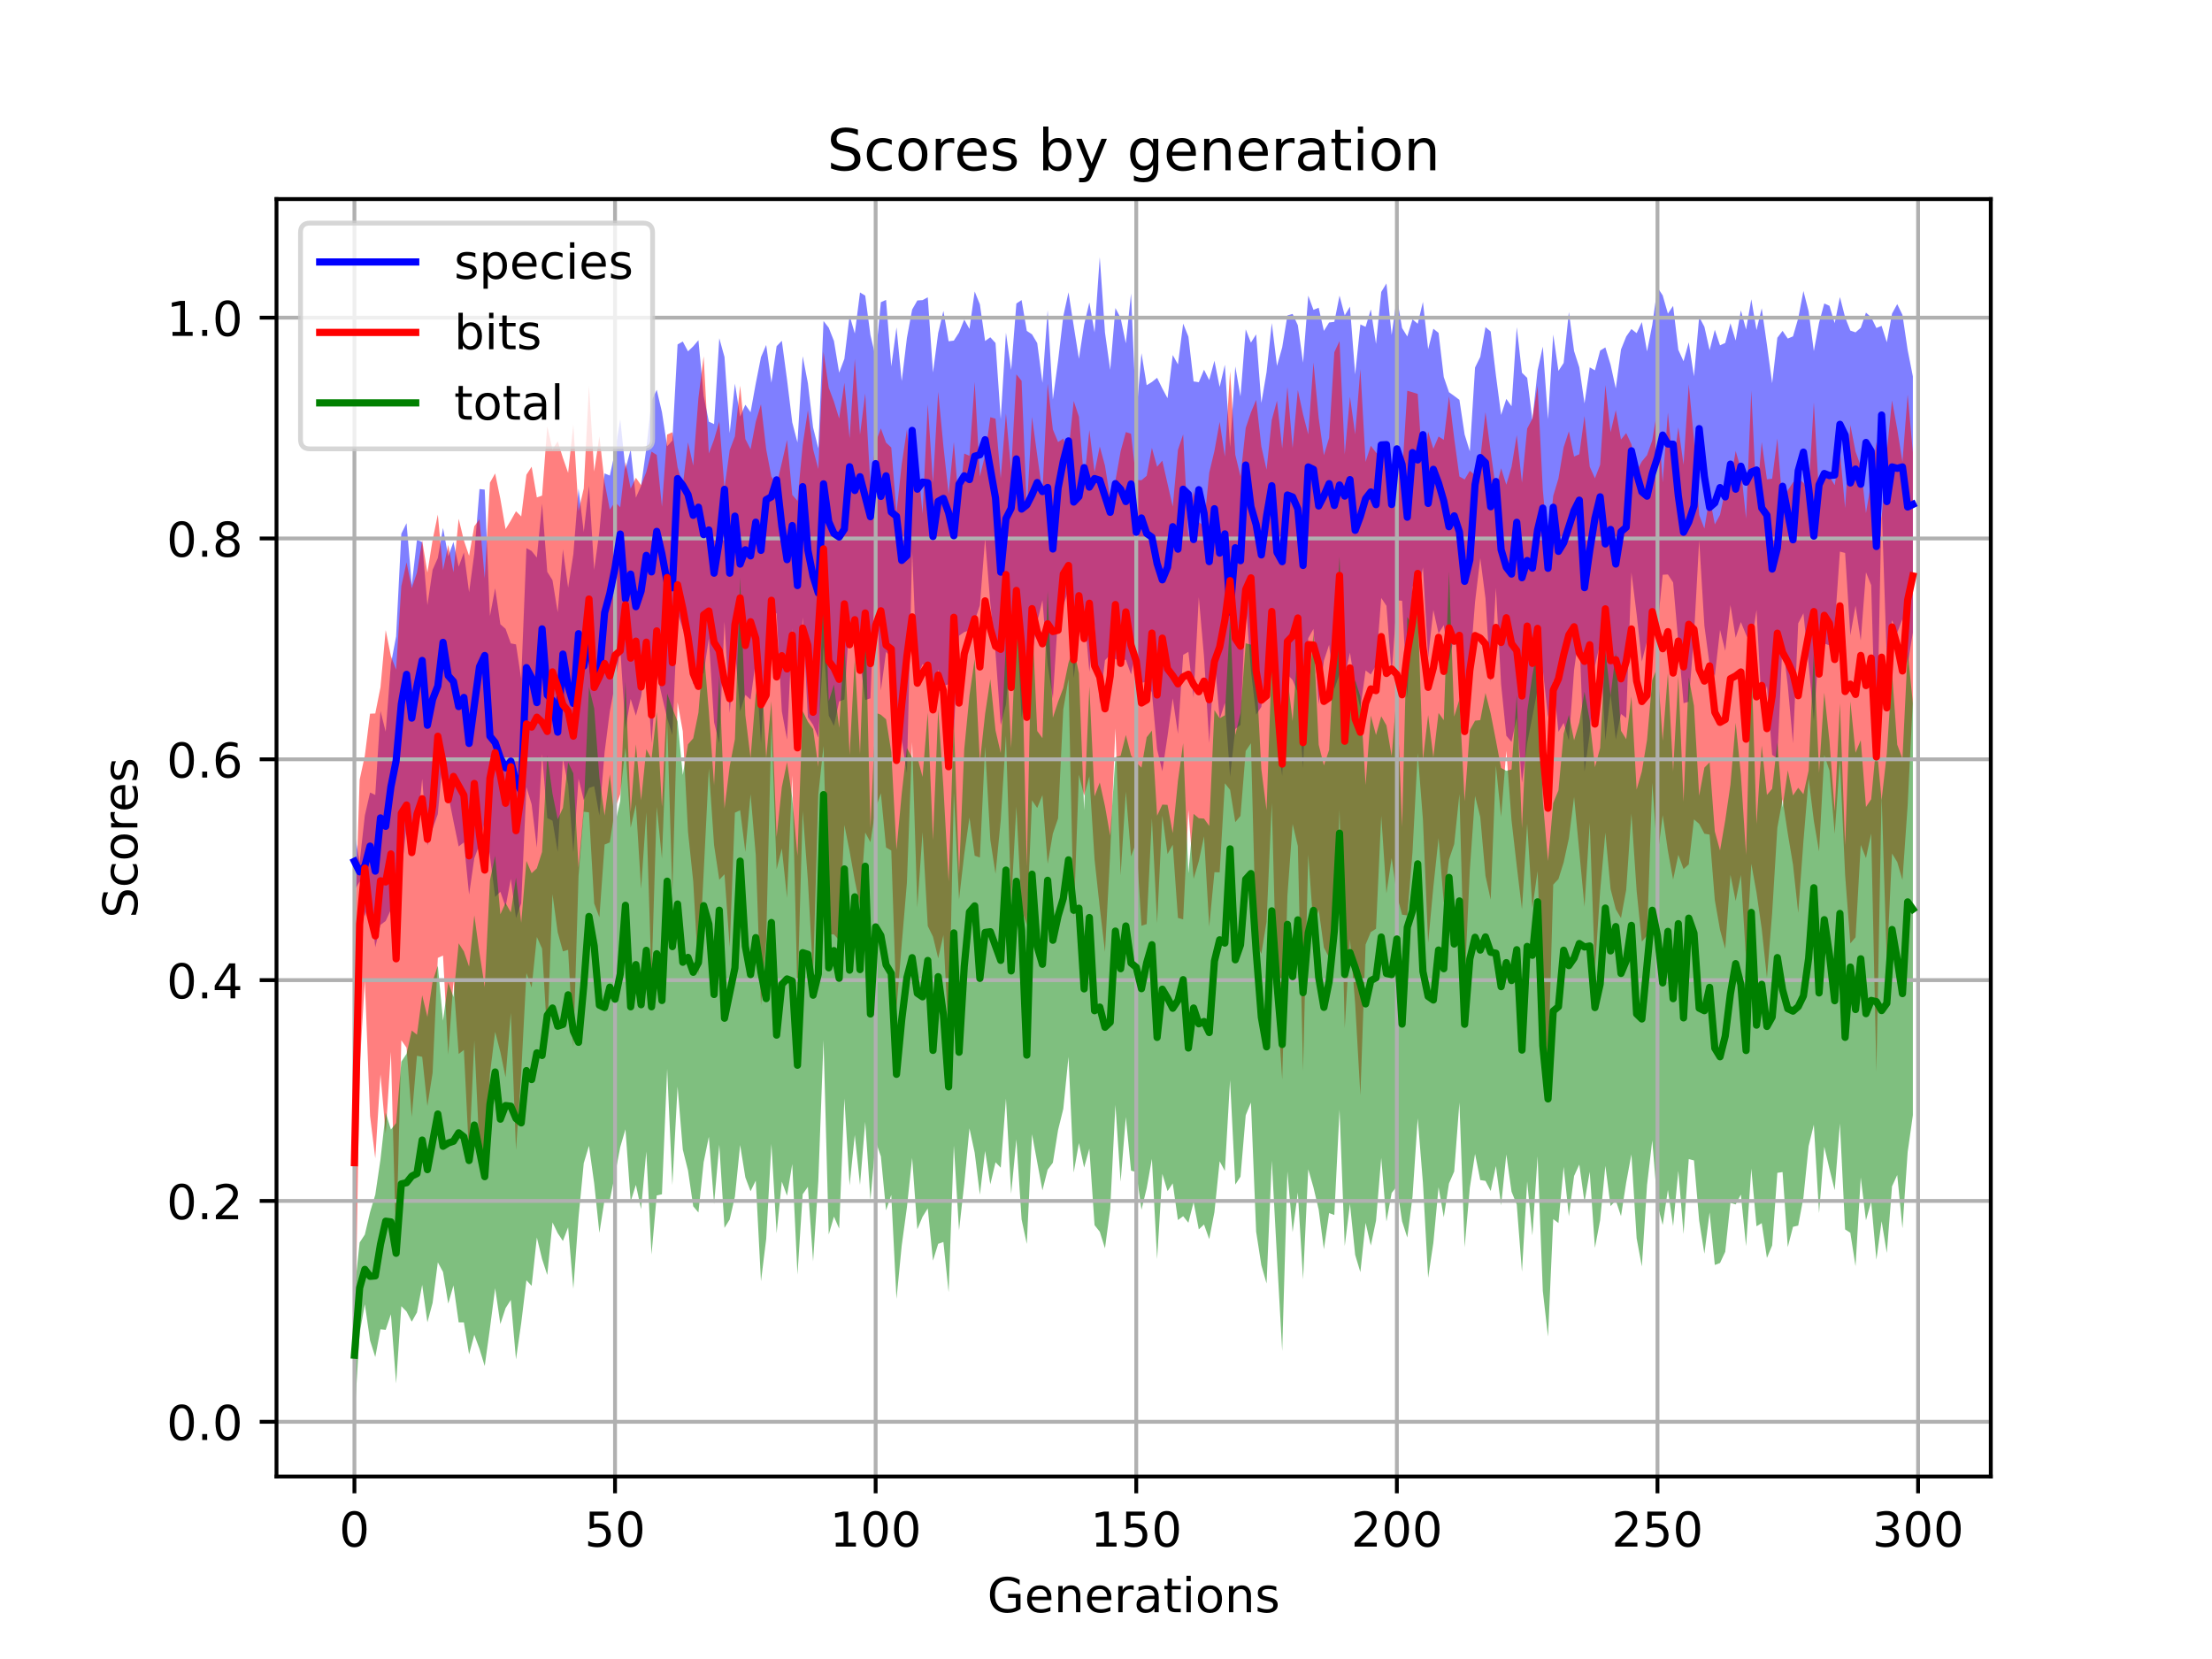 <?xml version="1.0" encoding="utf-8" standalone="no"?>
<!DOCTYPE svg PUBLIC "-//W3C//DTD SVG 1.1//EN"
  "http://www.w3.org/Graphics/SVG/1.1/DTD/svg11.dtd">
<!-- Created with matplotlib (https://matplotlib.org/) -->
<svg height="345.6pt" version="1.1" viewBox="0 0 460.8 345.6" width="460.8pt" xmlns="http://www.w3.org/2000/svg" xmlns:xlink="http://www.w3.org/1999/xlink">
 <defs>
  <style type="text/css">
*{stroke-linecap:butt;stroke-linejoin:round;}
  </style>
 </defs>
 <g id="figure_1">
  <g id="patch_1">
   <path d="M 0 345.6 
L 460.8 345.6 
L 460.8 0 
L 0 0 
z
" style="fill:#ffffff;"/>
  </g>
  <g id="axes_1">
   <g id="patch_2">
    <path d="M 57.6 307.584 
L 414.72 307.584 
L 414.72 41.472 
L 57.6 41.472 
z
" style="fill:#ffffff;"/>
   </g>
   <g id="PolyCollection_1">
    <path clip-path="url(#p4f9b43f531)" d="M 73.833 173.294 
L 73.833 185.55 
L 74.919 183.613 
L 76.004 190.905 
L 77.09 187.427 
L 78.176 197.338 
L 79.262 192.664 
L 80.348 191.857 
L 81.433 189.496 
L 82.519 184.419 
L 83.605 182.169 
L 84.691 171.97 
L 85.777 177.358 
L 86.862 173.355 
L 87.948 162.242 
L 89.034 176.119 
L 90.12 172.672 
L 91.206 169.58 
L 92.291 157.65 
L 93.377 165.625 
L 94.463 171.078 
L 95.549 176.334 
L 96.635 175.483 
L 97.72 186.366 
L 98.806 178.792 
L 99.892 175.898 
L 100.978 171.12 
L 102.064 178.378 
L 103.149 186.85 
L 104.235 185.764 
L 105.321 188.921 
L 106.407 183.089 
L 107.493 191.249 
L 108.578 188.18 
L 109.664 163.975 
L 110.75 167.581 
L 111.836 176.575 
L 112.922 157.108 
L 114.007 170.43 
L 115.093 170.962 
L 116.179 177.504 
L 117.265 158.069 
L 118.351 163.461 
L 119.436 177.621 
L 120.522 162.228 
L 121.608 166.691 
L 122.694 164.146 
L 123.78 163.792 
L 124.865 169.924 
L 125.951 156.683 
L 127.037 148.215 
L 128.123 142.495 
L 129.209 135.191 
L 130.294 151.826 
L 131.38 145.599 
L 132.466 149.09 
L 133.552 145.062 
L 134.638 137.921 
L 135.723 154.762 
L 136.809 140.189 
L 137.895 145.031 
L 138.981 149.609 
L 140.067 153.112 
L 141.152 127.634 
L 142.238 131.057 
L 143.324 132.875 
L 144.41 142.557 
L 145.496 140.441 
L 146.581 140.277 
L 147.667 132.964 
L 148.753 150.457 
L 149.839 154.847 
L 150.925 129.501 
L 152.01 148.567 
L 153.096 135.11 
L 154.182 148.235 
L 155.268 144.755 
L 156.354 145.726 
L 157.439 137.668 
L 158.525 154.906 
L 159.611 136.321 
L 160.697 127.274 
L 161.783 127.803 
L 162.868 148.167 
L 163.954 154.081 
L 165.04 130.992 
L 166.126 151.784 
L 167.212 128.555 
L 168.297 149.429 
L 169.383 151.011 
L 170.469 153.669 
L 171.555 134.723 
L 172.641 149.074 
L 173.726 151.231 
L 174.812 146.123 
L 175.898 145.718 
L 176.984 128.738 
L 178.07 134.872 
L 179.155 137.692 
L 180.241 145.824 
L 181.327 145.479 
L 182.413 118.761 
L 183.499 143.862 
L 184.584 135.781 
L 185.67 137.001 
L 186.756 146.904 
L 187.842 154.087 
L 188.928 161.094 
L 190.013 114.829 
L 191.099 141.218 
L 192.185 138.343 
L 193.271 139.215 
L 194.357 145.928 
L 195.442 139.486 
L 196.528 142.891 
L 197.614 142.545 
L 198.7 152.252 
L 199.786 132.436 
L 200.871 131.679 
L 201.957 131.289 
L 203.043 129.352 
L 204.129 126.094 
L 205.215 112.156 
L 206.3 125.728 
L 207.386 136.044 
L 208.472 151.082 
L 209.558 146.751 
L 210.644 134.71 
L 211.729 127.977 
L 212.815 149.593 
L 213.901 141.465 
L 214.987 136.484 
L 216.073 129.576 
L 217.158 125.056 
L 218.244 138.45 
L 219.33 145.526 
L 220.416 128.237 
L 221.502 126.274 
L 222.587 122.814 
L 223.673 141.276 
L 224.759 132.144 
L 225.845 127.218 
L 226.931 139.956 
L 228.016 130.162 
L 229.102 146.513 
L 230.188 137.547 
L 231.274 136.407 
L 232.36 137.313 
L 233.445 137.582 
L 234.531 137.438 
L 235.617 140.496 
L 236.703 135.118 
L 237.789 142.246 
L 238.875 142.023 
L 239.96 144.243 
L 241.046 156.096 
L 242.132 160.66 
L 243.218 153.353 
L 244.304 145.479 
L 245.389 152.888 
L 246.475 136.42 
L 247.561 135.799 
L 248.647 145.332 
L 249.733 124.404 
L 250.818 136.795 
L 251.904 154.824 
L 252.99 136.805 
L 254.076 149.839 
L 255.162 146.442 
L 256.247 161.817 
L 257.333 151.873 
L 258.419 151.023 
L 259.505 125.147 
L 260.591 139.701 
L 261.676 148.904 
L 262.762 147.243 
L 263.848 137.54 
L 264.934 135.075 
L 266.02 153.886 
L 267.105 161.653 
L 268.191 140.507 
L 269.277 141.675 
L 270.363 144.302 
L 271.449 160.037 
L 272.534 132.948 
L 273.62 131.019 
L 274.706 146.705 
L 275.792 137.641 
L 276.878 134.327 
L 277.963 143.547 
L 279.049 140.472 
L 280.135 140.967 
L 281.221 135.946 
L 282.307 142.966 
L 283.392 147.525 
L 284.478 139.665 
L 285.564 140.497 
L 286.65 138.624 
L 287.736 124.56 
L 288.821 126.202 
L 289.907 140.414 
L 290.993 125.057 
L 292.079 125.15 
L 293.165 145.4 
L 294.25 122.043 
L 295.336 124.199 
L 296.422 118.195 
L 297.508 137.016 
L 298.594 127.061 
L 299.679 131.98 
L 300.765 130.22 
L 301.851 137.742 
L 302.937 132.444 
L 304.023 138.349 
L 305.108 151.709 
L 306.194 139.201 
L 307.28 125.391 
L 308.366 116.291 
L 309.452 124.639 
L 310.537 142.088 
L 311.623 122.479 
L 312.709 142.578 
L 313.795 153.266 
L 314.881 154.549 
L 315.966 149.457 
L 317.052 163.049 
L 318.138 154.822 
L 319.224 149.279 
L 320.31 143.605 
L 321.395 139.483 
L 322.481 149.431 
L 323.567 141.657 
L 324.653 152.455 
L 325.739 150.59 
L 326.824 154.277 
L 327.91 139.57 
L 328.996 131.864 
L 330.082 160.792 
L 331.168 152.863 
L 332.253 138.787 
L 333.339 133.953 
L 334.425 154.256 
L 335.511 144.63 
L 336.597 154.07 
L 337.682 148.73 
L 338.768 149.565 
L 339.854 119.27 
L 340.94 127.935 
L 342.026 137.823 
L 343.111 133.517 
L 344.197 129.73 
L 345.283 130.725 
L 346.369 119.734 
L 347.455 119.67 
L 348.54 121.338 
L 349.626 133.806 
L 350.712 146.483 
L 351.798 146.188 
L 352.884 132.414 
L 353.969 112.576 
L 355.055 130.358 
L 356.141 138.455 
L 357.227 140.811 
L 358.313 131.214 
L 359.398 135.6 
L 360.484 126.035 
L 361.57 132.856 
L 362.656 129.582 
L 363.742 132.245 
L 364.827 134.363 
L 365.913 127.054 
L 366.999 147.435 
L 368.085 142.838 
L 369.171 157.254 
L 370.256 157.997 
L 371.342 133.677 
L 372.428 142.892 
L 373.514 154.841 
L 374.6 129.859 
L 375.685 127.763 
L 376.771 138.401 
L 377.857 150.219 
L 378.943 134.741 
L 380.029 134.067 
L 381.114 134.433 
L 382.2 130.581 
L 383.286 114.912 
L 384.372 115.192 
L 385.458 132.354 
L 386.543 126.188 
L 387.629 133.462 
L 388.715 119.221 
L 389.801 121.888 
L 390.887 159.357 
L 391.972 105.03 
L 393.058 137.671 
L 394.144 129.2 
L 395.23 131.787 
L 396.316 128.943 
L 397.401 138.311 
L 398.487 131.752 
L 398.487 78.416 
L 398.487 78.416 
L 397.401 72.922 
L 396.316 65.585 
L 395.23 63.346 
L 394.144 65.328 
L 393.058 71.302 
L 391.972 67.878 
L 390.887 68.331 
L 389.801 66.081 
L 388.715 65.127 
L 387.629 68.282 
L 386.543 69.234 
L 385.458 68.864 
L 384.372 66.085 
L 383.286 61.874 
L 382.2 67.326 
L 381.114 63.709 
L 380.029 63.216 
L 378.943 67.226 
L 377.857 73.145 
L 376.771 64.867 
L 375.685 60.614 
L 374.6 66.306 
L 373.514 70.067 
L 372.428 70.532 
L 371.342 68.927 
L 370.256 70.363 
L 369.171 79.831 
L 368.085 71.821 
L 366.999 64.21 
L 365.913 68.762 
L 364.827 62.335 
L 363.742 68.645 
L 362.656 64.656 
L 361.57 70.952 
L 360.484 67.337 
L 359.398 71.44 
L 358.313 71.938 
L 357.227 68.7 
L 356.141 72.949 
L 355.055 68.073 
L 353.969 66.009 
L 352.884 78.398 
L 351.798 71.301 
L 350.712 75.264 
L 349.626 72.866 
L 348.54 63.727 
L 347.455 65.33 
L 346.369 61.532 
L 345.283 59.873 
L 344.197 67.664 
L 343.111 73.208 
L 342.026 67.089 
L 340.94 69.406 
L 339.854 68.542 
L 338.768 70.106 
L 337.682 72.807 
L 336.597 80.926 
L 335.511 75.961 
L 334.425 72.367 
L 333.339 73.035 
L 332.253 77.151 
L 331.168 76.521 
L 330.082 84.048 
L 328.996 76.517 
L 327.91 73.135 
L 326.824 65.013 
L 325.739 75.6 
L 324.653 77.271 
L 323.567 69.681 
L 322.481 87.339 
L 321.395 72.197 
L 320.31 77.157 
L 319.224 87.438 
L 318.138 78.715 
L 317.052 77.651 
L 315.966 68.151 
L 314.881 84.626 
L 313.795 83.097 
L 312.709 86.438 
L 311.623 78.147 
L 310.537 69.053 
L 309.452 68.141 
L 308.366 74.347 
L 307.28 76.563 
L 306.194 94.021 
L 305.108 90.503 
L 304.023 83.293 
L 302.937 82.482 
L 301.851 81.705 
L 300.765 78.542 
L 299.679 69.343 
L 298.594 68.479 
L 297.508 72.732 
L 296.422 62.888 
L 295.336 67.438 
L 294.25 66.518 
L 293.165 70.092 
L 292.079 68.327 
L 290.993 61.953 
L 289.907 69.781 
L 288.821 59.047 
L 287.736 60.821 
L 286.65 71.637 
L 285.564 64.454 
L 284.478 68.086 
L 283.392 67.585 
L 282.307 77.993 
L 281.221 63.879 
L 280.135 65.718 
L 279.049 61.587 
L 277.963 67.042 
L 276.878 67.18 
L 275.792 68.932 
L 274.706 64.108 
L 273.62 64.548 
L 272.534 61.593 
L 271.449 75.55 
L 270.363 67.759 
L 269.277 65.392 
L 268.191 65.718 
L 267.105 72.357 
L 266.02 76.234 
L 264.934 67.287 
L 263.848 77.503 
L 262.762 83.954 
L 261.676 69.65 
L 260.591 71.375 
L 259.505 68.606 
L 258.419 82.58 
L 257.333 76.341 
L 256.247 93.183 
L 255.162 75.976 
L 254.076 80.61 
L 252.99 75.151 
L 251.904 79.173 
L 250.818 77.014 
L 249.733 79.621 
L 248.647 79.461 
L 247.561 70.125 
L 246.475 67.406 
L 245.389 75.918 
L 244.304 73.955 
L 243.218 82.958 
L 242.132 80.922 
L 241.046 78.703 
L 239.96 79.576 
L 238.875 80.242 
L 237.789 73.561 
L 236.703 86.669 
L 235.617 61.143 
L 234.531 71.525 
L 233.445 66.244 
L 232.36 64.173 
L 231.274 77.051 
L 230.188 69.288 
L 229.102 53.568 
L 228.016 69.229 
L 226.931 62.997 
L 225.845 67.613 
L 224.759 74.725 
L 223.673 67.893 
L 222.587 60.884 
L 221.502 65.875 
L 220.416 75.163 
L 219.33 83.213 
L 218.244 64.648 
L 217.158 79.75 
L 216.073 71.471 
L 214.987 69.65 
L 213.901 68.927 
L 212.815 62.508 
L 211.729 63.226 
L 210.644 77.062 
L 209.558 69.318 
L 208.472 87.291 
L 207.386 71.457 
L 206.3 70.26 
L 205.215 71.043 
L 204.129 63.4 
L 203.043 60.72 
L 201.957 68.523 
L 200.871 66.558 
L 199.786 69.269 
L 198.7 70.955 
L 197.614 71.096 
L 196.528 64.767 
L 195.442 69.391 
L 194.357 77.608 
L 193.271 61.933 
L 192.185 62.52 
L 191.099 62.589 
L 190.013 64.493 
L 188.928 70.379 
L 187.842 79.397 
L 186.756 68.207 
L 185.67 76.335 
L 184.584 62.467 
L 183.499 62.955 
L 182.413 74.4 
L 181.327 69.802 
L 180.241 61.585 
L 179.155 60.923 
L 178.07 69.474 
L 176.984 65.711 
L 175.898 74.742 
L 174.812 77.636 
L 173.726 71.029 
L 172.641 68.27 
L 171.555 66.863 
L 170.469 93.406 
L 169.383 89.045 
L 168.297 79.806 
L 167.212 74.201 
L 166.126 92.189 
L 165.04 87.97 
L 163.954 79.101 
L 162.868 70.991 
L 161.783 72.127 
L 160.697 79.73 
L 159.611 71.862 
L 158.525 74.396 
L 157.439 79.885 
L 156.354 85.879 
L 155.268 84.308 
L 154.182 86.785 
L 153.096 79.922 
L 152.01 90.24 
L 150.925 74.372 
L 149.839 70.462 
L 148.753 88.351 
L 147.667 87.837 
L 146.581 82.47 
L 145.496 70.871 
L 144.41 72.146 
L 143.324 73.193 
L 142.238 71.147 
L 141.152 71.757 
L 140.067 91.767 
L 138.981 92.971 
L 137.895 85.838 
L 136.809 81.204 
L 135.723 83.519 
L 134.638 93.473 
L 133.552 101.198 
L 132.466 103.676 
L 131.38 93.603 
L 130.294 97.759 
L 129.209 87.319 
L 128.123 94.092 
L 127.037 99.069 
L 125.951 98.619 
L 124.865 110.705 
L 123.78 118.703 
L 122.694 101.223 
L 121.608 110.823 
L 120.522 101.788 
L 119.436 115.454 
L 118.351 122.412 
L 117.265 114.45 
L 116.179 127.545 
L 115.093 120.865 
L 114.007 119.123 
L 112.922 104.91 
L 111.836 116.158 
L 110.75 114.782 
L 109.664 114.183 
L 108.578 141.407 
L 107.493 134.237 
L 106.407 134.025 
L 105.321 131.006 
L 104.235 130.036 
L 103.149 122.536 
L 102.064 128.34 
L 100.978 101.991 
L 99.892 101.879 
L 98.806 115.322 
L 97.72 123.374 
L 96.635 115.095 
L 95.549 118.056 
L 94.463 112.89 
L 93.377 115.898 
L 92.291 109.981 
L 91.206 116.241 
L 90.12 118.708 
L 89.034 126.051 
L 87.948 112.932 
L 86.862 112.439 
L 85.777 121.842 
L 84.691 108.987 
L 83.605 111.169 
L 82.519 132.563 
L 81.433 138.33 
L 80.348 152.423 
L 79.262 148.108 
L 78.176 165.606 
L 77.09 165.095 
L 76.004 169.884 
L 74.919 179.621 
L 73.833 173.294 
z
" style="fill:#0000ff;fill-opacity:0.5;"/>
   </g>
   <g id="PolyCollection_2">
    <path clip-path="url(#p4f9b43f531)" d="M 73.833 195.973 
L 73.833 288.436 
L 74.919 222.587 
L 76.004 204.275 
L 77.09 232.453 
L 78.176 241.305 
L 79.262 223.797 
L 80.348 236.204 
L 81.433 219.098 
L 82.519 259.968 
L 83.605 216.706 
L 84.691 218.256 
L 85.777 232.703 
L 86.862 219.939 
L 87.948 220.158 
L 89.034 230.409 
L 90.12 223.498 
L 91.206 199.551 
L 92.291 199.056 
L 93.377 219.703 
L 94.463 204.262 
L 95.549 219.558 
L 96.635 218.728 
L 97.72 240.799 
L 98.806 216.785 
L 99.892 239.769 
L 100.978 242.02 
L 102.064 223.711 
L 103.149 214.953 
L 104.235 219.169 
L 105.321 224.443 
L 106.407 211.007 
L 107.493 239.59 
L 108.578 223.526 
L 109.664 202.708 
L 110.75 205.721 
L 111.836 195.186 
L 112.922 197.618 
L 114.007 215.936 
L 115.093 186.277 
L 116.179 194.221 
L 117.265 198.191 
L 118.351 197.867 
L 119.436 218.236 
L 120.522 182.511 
L 121.608 169.107 
L 122.694 169.222 
L 123.78 188.207 
L 124.865 191.094 
L 125.951 175.942 
L 127.037 175.478 
L 128.123 168.425 
L 129.209 165.445 
L 130.294 155.747 
L 131.38 172.42 
L 132.466 167.593 
L 133.552 185.15 
L 134.638 169.23 
L 135.723 203.846 
L 136.809 168.081 
L 137.895 178.861 
L 138.981 150.088 
L 140.067 186.035 
L 141.152 146.31 
L 142.238 152.377 
L 143.324 173.292 
L 144.41 183.623 
L 145.496 203.087 
L 146.581 181.916 
L 147.667 160.109 
L 148.753 176.054 
L 149.839 183.272 
L 150.925 182.122 
L 152.01 197.329 
L 153.096 169.301 
L 154.182 168.793 
L 155.268 177.476 
L 156.354 165.449 
L 157.439 178.112 
L 158.525 209.413 
L 159.611 195.989 
L 160.697 150.798 
L 161.783 181.078 
L 162.868 176.762 
L 163.954 187.058 
L 165.04 161.551 
L 166.126 207.243 
L 167.212 168.97 
L 168.297 183.378 
L 169.383 203.152 
L 170.469 165.54 
L 171.555 155.409 
L 172.641 194.623 
L 173.726 194.662 
L 174.812 195.862 
L 175.898 171.859 
L 176.984 177.317 
L 178.07 183.42 
L 179.155 188.734 
L 180.241 173.432 
L 181.327 175.439 
L 182.413 168.413 
L 183.499 165.239 
L 184.584 176.551 
L 185.67 177.183 
L 186.756 210.065 
L 187.842 196.761 
L 188.928 183.849 
L 190.013 154.621 
L 191.099 189.03 
L 192.185 173.332 
L 193.271 192.908 
L 194.357 195.133 
L 195.442 199.633 
L 196.528 194.787 
L 197.614 216.563 
L 198.7 165.127 
L 199.786 187.385 
L 200.871 177.958 
L 201.957 170.301 
L 203.043 178.257 
L 204.129 178.636 
L 205.215 155.557 
L 206.3 174.971 
L 207.386 182.039 
L 208.472 170.92 
L 209.558 153.253 
L 210.644 188.332 
L 211.729 168.015 
L 212.815 189.3 
L 213.901 192.714 
L 214.987 166.733 
L 216.073 168.33 
L 217.158 165.633 
L 218.244 179.959 
L 219.33 173.665 
L 220.416 170.485 
L 221.502 147.775 
L 222.587 141.441 
L 223.673 191.368 
L 224.759 161.385 
L 225.845 165.737 
L 226.931 161.742 
L 228.016 179.061 
L 229.102 189.051 
L 230.188 198.304 
L 231.274 177.753 
L 232.36 151.714 
L 233.445 182.372 
L 234.531 164.931 
L 235.617 178.408 
L 236.703 175.46 
L 237.789 192.864 
L 238.875 192.503 
L 239.96 170.471 
L 241.046 192.329 
L 242.132 169.904 
L 243.218 177.909 
L 244.304 175.979 
L 245.389 191.217 
L 246.475 191.532 
L 247.561 168.747 
L 248.647 183.092 
L 249.733 179.413 
L 250.818 174.252 
L 251.904 193.053 
L 252.99 181.702 
L 254.076 181.722 
L 255.162 163.17 
L 256.247 164.545 
L 257.333 171.272 
L 258.419 169.968 
L 259.505 156.451 
L 260.591 154.834 
L 261.676 196.212 
L 262.762 198.712 
L 263.848 192.018 
L 264.934 167.292 
L 266.02 208.276 
L 267.105 224.921 
L 268.191 186.621 
L 269.277 171.654 
L 270.363 176.228 
L 271.449 223.111 
L 272.534 178.05 
L 273.62 193.209 
L 274.706 189.506 
L 275.792 197.393 
L 276.878 199.481 
L 277.963 199.347 
L 279.049 168.683 
L 280.135 214.182 
L 281.221 195.628 
L 282.307 209.125 
L 283.392 228.204 
L 284.478 196.781 
L 285.564 194.168 
L 286.65 193.481 
L 287.736 169.937 
L 288.821 186.134 
L 289.907 178.742 
L 290.993 186.444 
L 292.079 190.556 
L 293.165 190.683 
L 294.25 177.521 
L 295.336 156.853 
L 296.422 170.746 
L 297.508 196.434 
L 298.594 184.763 
L 299.679 174.606 
L 300.765 188.109 
L 301.851 179.06 
L 302.937 175.841 
L 304.023 165.442 
L 305.108 204.908 
L 306.194 181.191 
L 307.28 165.799 
L 308.366 170.209 
L 309.452 182.46 
L 310.537 187.435 
L 311.623 159.522 
L 312.709 170.147 
L 313.795 156.409 
L 314.881 170.924 
L 315.966 180.399 
L 317.052 189.431 
L 318.138 171.571 
L 319.224 189.18 
L 320.31 181.455 
L 321.395 211.05 
L 322.481 222.846 
L 323.567 184.283 
L 324.653 183.123 
L 325.739 179.648 
L 326.824 174.671 
L 327.91 166.019 
L 328.996 177.418 
L 330.082 188.918 
L 331.168 171.41 
L 332.253 202.038 
L 333.339 185.636 
L 334.425 173.453 
L 335.511 185.204 
L 336.597 189.424 
L 337.682 191.254 
L 338.768 185.361 
L 339.854 169.497 
L 340.94 185.582 
L 342.026 196.16 
L 343.111 194.867 
L 344.197 163.093 
L 345.283 178.517 
L 346.369 169.805 
L 347.455 177.245 
L 348.54 183.25 
L 349.626 178.077 
L 350.712 181.041 
L 351.798 180.064 
L 352.884 170.685 
L 353.969 171.627 
L 355.055 173.671 
L 356.141 173.86 
L 357.227 187.509 
L 358.313 193.703 
L 359.398 197.679 
L 360.484 182.223 
L 361.57 187.696 
L 362.656 182.272 
L 363.742 199.943 
L 364.827 179.933 
L 365.913 185.947 
L 366.999 193.503 
L 368.085 203.705 
L 369.171 190.228 
L 370.256 172.443 
L 371.342 166.483 
L 372.428 173.646 
L 373.514 180.133 
L 374.6 190.18 
L 375.685 175.298 
L 376.771 162.23 
L 377.857 171.005 
L 378.943 177.388 
L 380.029 157.296 
L 381.114 160.515 
L 382.2 173.71 
L 383.286 158.371 
L 384.372 182.3 
L 385.458 196.537 
L 386.543 195.255 
L 387.629 176.007 
L 388.715 178.755 
L 389.801 173.632 
L 390.887 223.351 
L 391.972 165.73 
L 393.058 200.718 
L 394.144 177.798 
L 395.23 179.587 
L 396.316 183.342 
L 397.401 167.776 
L 398.487 145.706 
L 398.487 94.25 
L 398.487 94.25 
L 397.401 82.177 
L 396.316 96.209 
L 395.23 89.388 
L 394.144 83.405 
L 393.058 94.211 
L 391.972 108.082 
L 390.887 92.029 
L 389.801 100.522 
L 388.715 106.887 
L 387.629 97.069 
L 386.543 94.077 
L 385.458 88.517 
L 384.372 105.815 
L 383.286 94.053 
L 382.2 101.065 
L 381.114 99.251 
L 380.029 99.07 
L 378.943 103.451 
L 377.857 83.793 
L 376.771 102.166 
L 375.685 100.556 
L 374.6 99.689 
L 373.514 100.491 
L 372.428 102.141 
L 371.342 105.326 
L 370.256 91.354 
L 369.171 99.715 
L 368.085 99.862 
L 366.999 92.083 
L 365.913 104.399 
L 364.827 81.372 
L 363.742 108.024 
L 362.656 97.7 
L 361.57 93.94 
L 360.484 100.544 
L 359.398 102.077 
L 358.313 107.255 
L 357.227 109.233 
L 356.141 103.579 
L 355.055 110.104 
L 353.969 107.276 
L 352.884 91.517 
L 351.798 80.053 
L 350.712 96.819 
L 349.626 89.014 
L 348.54 97.177 
L 347.455 85.93 
L 346.369 100.485 
L 345.283 85.14 
L 344.197 91.731 
L 343.111 94.821 
L 342.026 96.132 
L 340.94 98.114 
L 339.854 92.547 
L 338.768 90.213 
L 337.682 91.574 
L 336.597 85.43 
L 335.511 90.062 
L 334.425 80.215 
L 333.339 96.816 
L 332.253 99.629 
L 331.168 97.215 
L 330.082 86.646 
L 328.996 94.632 
L 327.91 95.105 
L 326.824 89.853 
L 325.739 93.165 
L 324.653 99.679 
L 323.567 103.294 
L 322.481 113.895 
L 321.395 102.051 
L 320.31 80.353 
L 319.224 87.217 
L 318.138 89.282 
L 317.052 100.538 
L 315.966 90.645 
L 314.881 97.263 
L 313.795 100.974 
L 312.709 97.54 
L 311.623 101.874 
L 310.537 94.078 
L 309.452 85.841 
L 308.366 95.63 
L 307.28 98.997 
L 306.194 98.071 
L 305.108 99.878 
L 304.023 99.258 
L 302.937 91.32 
L 301.851 82.537 
L 300.765 91.626 
L 299.679 90.925 
L 298.594 93.491 
L 297.508 89.934 
L 296.422 98.597 
L 295.336 82.06 
L 294.25 81.711 
L 293.165 81.394 
L 292.079 98.922 
L 290.993 94.571 
L 289.907 99.967 
L 288.821 94.46 
L 287.736 95.279 
L 286.65 94.263 
L 285.564 92.857 
L 284.478 96.211 
L 283.392 76.897 
L 282.307 90.465 
L 281.221 82.635 
L 280.135 94.652 
L 279.049 71.053 
L 277.963 73.378 
L 276.878 91.216 
L 275.792 94.837 
L 274.706 87.048 
L 273.62 75.515 
L 272.534 90.505 
L 271.449 86.302 
L 270.363 81.243 
L 269.277 93.326 
L 268.191 80.602 
L 267.105 93.429 
L 266.02 83.472 
L 264.934 87.472 
L 263.848 97.855 
L 262.762 93.009 
L 261.676 83.304 
L 260.591 85.918 
L 259.505 89.147 
L 258.419 99.235 
L 257.333 94.716 
L 256.247 77.356 
L 255.162 95.116 
L 254.076 87.876 
L 252.99 93.924 
L 251.904 98.485 
L 250.818 109.519 
L 249.733 108.793 
L 248.647 102.138 
L 247.561 112.171 
L 246.475 90.478 
L 245.389 93.705 
L 244.304 105.535 
L 243.218 100.757 
L 242.132 95.959 
L 241.046 97.237 
L 239.96 93.3 
L 238.875 99.118 
L 237.789 100.041 
L 236.703 100.017 
L 235.617 90.357 
L 234.531 90.006 
L 233.445 94.014 
L 232.36 100.151 
L 231.274 103.885 
L 230.188 97.01 
L 229.102 93.009 
L 228.016 98.326 
L 226.931 89.578 
L 225.845 100.338 
L 224.759 86.798 
L 223.673 83.531 
L 222.587 94.151 
L 221.502 91.374 
L 220.416 92.085 
L 219.33 89.457 
L 218.244 79.93 
L 217.158 102.597 
L 216.073 94.828 
L 214.987 86.847 
L 213.901 106.157 
L 212.815 79.334 
L 211.729 77.977 
L 210.644 98.124 
L 209.558 86.124 
L 208.472 99.615 
L 207.386 87.225 
L 206.3 86.907 
L 205.215 94.782 
L 204.129 99.241 
L 203.043 79.559 
L 201.957 94.95 
L 200.871 94.476 
L 199.786 105.555 
L 198.7 92.063 
L 197.614 102.89 
L 196.528 92.921 
L 195.442 81.602 
L 194.357 100.637 
L 193.271 84.186 
L 192.185 107.043 
L 191.099 95.621 
L 190.013 102.394 
L 188.928 89.463 
L 187.842 96.722 
L 186.756 106.769 
L 185.67 93.221 
L 184.584 92.214 
L 183.499 89.244 
L 182.413 92.168 
L 181.327 101.054 
L 180.241 81.953 
L 179.155 90.554 
L 178.07 74.761 
L 176.984 91.307 
L 175.898 79.732 
L 174.812 87.185 
L 173.726 83.671 
L 172.641 80.775 
L 171.555 73.27 
L 170.469 97.696 
L 169.383 93.599 
L 168.297 85.453 
L 167.212 92.707 
L 166.126 104.342 
L 165.04 103.079 
L 163.954 91.652 
L 162.868 96.419 
L 161.783 100.962 
L 160.697 99.297 
L 159.611 93.595 
L 158.525 84.211 
L 157.439 87.867 
L 156.354 93.59 
L 155.268 91.453 
L 154.182 80.331 
L 153.096 90.903 
L 152.01 93.762 
L 150.925 101.679 
L 149.839 87.832 
L 148.753 91.563 
L 147.667 94.461 
L 146.581 74.232 
L 145.496 82.895 
L 144.41 97.005 
L 143.324 92.143 
L 142.238 101.142 
L 141.152 97.317 
L 140.067 90.047 
L 138.981 90.533 
L 137.895 105.562 
L 136.809 94.77 
L 135.723 94.079 
L 134.638 98.326 
L 133.552 101.069 
L 132.466 99.524 
L 131.38 101.795 
L 130.294 96.23 
L 129.209 105.668 
L 128.123 104.581 
L 127.037 106.158 
L 125.951 100.508 
L 124.865 90.884 
L 123.78 98.222 
L 122.694 80.354 
L 121.608 101.735 
L 120.522 106.468 
L 119.436 88.478 
L 118.351 98.49 
L 117.265 95.388 
L 116.179 91.928 
L 115.093 93.66 
L 114.007 88.815 
L 112.922 103.243 
L 111.836 103.624 
L 110.75 97.225 
L 109.664 98.897 
L 108.578 107.581 
L 107.493 106.5 
L 106.407 108.438 
L 105.321 110.231 
L 104.235 103.912 
L 103.149 98.621 
L 102.064 100.553 
L 100.978 120.49 
L 99.892 108.179 
L 98.806 109.634 
L 97.72 115.78 
L 96.635 112.581 
L 95.549 108.07 
L 94.463 119.231 
L 93.377 113.507 
L 92.291 118.768 
L 91.206 107.189 
L 90.12 112.472 
L 89.034 119.265 
L 87.948 112.623 
L 86.862 119.282 
L 85.777 122.527 
L 84.691 117.136 
L 83.605 122.103 
L 82.519 139.509 
L 81.433 136.683 
L 80.348 131.257 
L 79.262 143.182 
L 78.176 148.631 
L 77.09 148.677 
L 76.004 157.421 
L 74.919 162.433 
L 73.833 195.973 
z
" style="fill:#ff0000;fill-opacity:0.5;"/>
   </g>
   <g id="PolyCollection_3">
    <path clip-path="url(#p4f9b43f531)" d="M 73.833 269.137 
L 73.833 295.488 
L 74.919 277.741 
L 76.004 271.698 
L 77.09 279.245 
L 78.176 282.699 
L 79.262 276.91 
L 80.348 277.028 
L 81.433 273.774 
L 82.519 288.21 
L 83.605 272.102 
L 84.691 273.222 
L 85.777 275.346 
L 86.862 273.402 
L 87.948 267.664 
L 89.034 275.469 
L 90.12 271.411 
L 91.206 262.963 
L 92.291 264.99 
L 93.377 271.572 
L 94.463 267.781 
L 95.549 275.468 
L 96.635 275.472 
L 97.72 282.136 
L 98.806 278.068 
L 99.892 281.034 
L 100.978 284.583 
L 102.064 276.71 
L 103.149 268.354 
L 104.235 275.833 
L 105.321 272.516 
L 106.407 270.8 
L 107.493 283.183 
L 108.578 275.621 
L 109.664 266.702 
L 110.75 267.869 
L 111.836 257.785 
L 112.922 262.264 
L 114.007 265.619 
L 115.093 254.646 
L 116.179 256.887 
L 117.265 258.53 
L 118.351 255.669 
L 119.436 268.472 
L 120.522 253.54 
L 121.608 242.312 
L 122.694 238.698 
L 123.78 246.529 
L 124.865 256.833 
L 125.951 249.885 
L 127.037 249.984 
L 128.123 244.632 
L 129.209 238.962 
L 130.294 235.245 
L 131.38 250.293 
L 132.466 246.831 
L 133.552 251.891 
L 134.638 239.885 
L 135.723 261.345 
L 136.809 249.038 
L 137.895 248.787 
L 138.981 222.672 
L 140.067 246.855 
L 141.152 226.344 
L 142.238 239.475 
L 143.324 243.83 
L 144.41 251.29 
L 145.496 252.587 
L 146.581 242.125 
L 147.667 236.807 
L 148.753 250.81 
L 149.839 238.464 
L 150.925 255.798 
L 152.01 254.043 
L 153.096 249.29 
L 154.182 238.521 
L 155.268 245.27 
L 156.354 248.159 
L 157.439 245.943 
L 158.525 266.919 
L 159.611 258.107 
L 160.697 238.293 
L 161.783 256.921 
L 162.868 246.144 
L 163.954 249.097 
L 165.04 242.482 
L 166.126 265.525 
L 167.212 248.798 
L 168.297 247.236 
L 169.383 262.754 
L 170.469 246.019 
L 171.555 216.688 
L 172.641 257.169 
L 173.726 253.445 
L 174.812 255.935 
L 175.898 228.829 
L 176.984 246.94 
L 178.07 236.444 
L 179.155 246.85 
L 180.241 233.692 
L 181.327 250.003 
L 182.413 237.702 
L 183.499 240.902 
L 184.584 252.146 
L 185.67 248.918 
L 186.756 270.595 
L 187.842 259.498 
L 188.928 251.496 
L 190.013 241.197 
L 191.099 256.077 
L 192.185 253.48 
L 193.271 251.724 
L 194.357 262.616 
L 195.442 259.115 
L 196.528 258.733 
L 197.614 269.191 
L 198.7 238.623 
L 199.786 256.304 
L 200.871 246.58 
L 201.957 235.058 
L 203.043 240.126 
L 204.129 248.889 
L 205.215 239.762 
L 206.3 246.721 
L 207.386 242.123 
L 208.472 243.254 
L 209.558 228.86 
L 210.644 248.672 
L 211.729 237.345 
L 212.815 254.017 
L 213.901 259.151 
L 214.987 236.274 
L 216.073 242.123 
L 217.158 247.986 
L 218.244 243.672 
L 219.33 242.216 
L 220.416 235.417 
L 221.502 230.996 
L 222.587 220.156 
L 223.673 244.27 
L 224.759 238.125 
L 225.845 243.235 
L 226.931 239.281 
L 228.016 255.22 
L 229.102 256.593 
L 230.188 260.051 
L 231.274 251.838 
L 232.36 230.181 
L 233.445 246.168 
L 234.531 232.692 
L 235.617 243.859 
L 236.703 244.181 
L 237.789 252.015 
L 238.875 247.55 
L 239.96 241.403 
L 241.046 262.293 
L 242.132 244.523 
L 243.218 248.141 
L 244.304 246.514 
L 245.389 254.155 
L 246.475 253.348 
L 247.561 254.724 
L 248.647 250.433 
L 249.733 256.11 
L 250.818 255.079 
L 251.904 258.147 
L 252.99 252.484 
L 254.076 241.918 
L 255.162 243.929 
L 256.247 224.995 
L 257.333 246.778 
L 258.419 245.123 
L 259.505 232.331 
L 260.591 229.678 
L 261.676 256.566 
L 262.762 263.562 
L 263.848 267.384 
L 264.934 241.77 
L 266.02 261.952 
L 267.105 281.448 
L 268.191 244.038 
L 269.277 256.692 
L 270.363 248.414 
L 271.449 266.538 
L 272.534 243.574 
L 273.62 247.377 
L 274.706 251.997 
L 275.792 260.25 
L 276.878 252.698 
L 277.963 253.112 
L 279.049 231.175 
L 280.135 259.58 
L 281.221 250.791 
L 282.307 261.416 
L 283.392 265.031 
L 284.478 254.739 
L 285.564 259.47 
L 286.65 254.283 
L 287.736 241.196 
L 288.821 254.475 
L 289.907 248.522 
L 290.993 247.122 
L 292.079 254.413 
L 293.165 257.806 
L 294.25 249.311 
L 295.336 232.956 
L 296.422 246.428 
L 297.508 266.191 
L 298.594 258.906 
L 299.679 247.307 
L 300.765 253.568 
L 301.851 246.529 
L 302.937 244.037 
L 304.023 229.667 
L 305.108 259.848 
L 306.194 247.407 
L 307.28 240.368 
L 308.366 245.832 
L 309.452 246.002 
L 310.537 248.11 
L 311.623 242.899 
L 312.709 251.105 
L 313.795 240.486 
L 314.881 248.248 
L 315.966 250.93 
L 317.052 264.953 
L 318.138 246.113 
L 319.224 257.368 
L 320.31 240.873 
L 321.395 268.921 
L 322.481 278.454 
L 323.567 253.957 
L 324.653 254.782 
L 325.739 243.056 
L 326.824 253.376 
L 327.91 244.973 
L 328.996 242.598 
L 330.082 250.454 
L 331.168 244.092 
L 332.253 259.967 
L 333.339 254.185 
L 334.425 242.854 
L 335.511 251.258 
L 336.597 250.065 
L 337.682 253.339 
L 338.768 246.34 
L 339.854 240.462 
L 340.94 257.953 
L 342.026 263.839 
L 343.111 246.84 
L 344.197 237.567 
L 345.283 250.993 
L 346.369 255.187 
L 347.455 247.865 
L 348.54 255.426 
L 349.626 243.909 
L 350.712 257.074 
L 351.798 241.452 
L 352.884 241.736 
L 353.969 254.272 
L 355.055 261.182 
L 356.141 252.565 
L 357.227 263.514 
L 358.313 263.106 
L 359.398 260.765 
L 360.484 250.564 
L 361.57 250.912 
L 362.656 248.842 
L 363.742 259.607 
L 364.827 243.438 
L 365.913 255.465 
L 366.999 254.798 
L 368.085 262.062 
L 369.171 259.443 
L 370.256 244.325 
L 371.342 244.168 
L 372.428 259.799 
L 373.514 255.571 
L 374.6 255.309 
L 375.685 249.483 
L 376.771 238.738 
L 377.857 234.282 
L 378.943 252.721 
L 380.029 238.883 
L 381.114 243.542 
L 382.2 247.942 
L 383.286 234.043 
L 384.372 256.113 
L 385.458 256.808 
L 386.543 263.791 
L 387.629 245.283 
L 388.715 254.213 
L 389.801 250.325 
L 390.887 262.441 
L 391.972 254.394 
L 393.058 261.028 
L 394.144 247.142 
L 395.23 244.76 
L 396.316 255.898 
L 397.401 239.982 
L 398.487 232.299 
L 398.487 146.509 
L 398.487 146.509 
L 397.401 135.776 
L 396.316 158.08 
L 395.23 155.129 
L 394.144 140.13 
L 393.058 156.999 
L 391.972 166.656 
L 390.887 154.877 
L 389.801 166.492 
L 388.715 168.108 
L 387.629 154.185 
L 386.543 156.821 
L 385.458 146.104 
L 384.372 176.078 
L 383.286 146.526 
L 382.2 168.994 
L 381.114 154.376 
L 380.029 144.292 
L 378.943 160.97 
L 377.857 135.588 
L 376.771 160.523 
L 375.685 165.442 
L 374.6 164.095 
L 373.514 165.711 
L 372.428 160.464 
L 371.342 168.209 
L 370.256 154.641 
L 369.171 164.314 
L 368.085 165.604 
L 366.999 155.299 
L 365.913 171.657 
L 364.827 136.722 
L 363.742 178.082 
L 362.656 161.393 
L 361.57 150.581 
L 360.484 163.468 
L 359.398 170.905 
L 358.313 177.178 
L 357.227 173.202 
L 356.141 158.811 
L 355.055 159.92 
L 353.969 165.779 
L 352.884 147.034 
L 351.798 141.089 
L 350.712 167.025 
L 349.626 140.918 
L 348.54 160.656 
L 347.455 140.196 
L 346.369 154.323 
L 345.283 138.855 
L 344.197 141.688 
L 343.111 154.127 
L 342.026 160.707 
L 340.94 164.49 
L 339.854 145.075 
L 338.768 153.996 
L 337.682 152.228 
L 336.597 135.972 
L 335.511 144.925 
L 334.425 135.481 
L 333.339 155.824 
L 332.253 159.821 
L 331.168 150.041 
L 330.082 144.099 
L 328.996 150.51 
L 327.91 154.207 
L 326.824 148.932 
L 325.739 152.838 
L 324.653 164.639 
L 323.567 167.277 
L 322.481 179.396 
L 321.395 166.77 
L 320.31 134.859 
L 319.224 140.629 
L 318.138 148.204 
L 317.052 172.552 
L 315.966 144.754 
L 314.881 160.289 
L 313.795 160.586 
L 312.709 159.982 
L 311.623 154.231 
L 310.537 148.625 
L 309.452 144.345 
L 308.366 150.01 
L 307.28 150.137 
L 306.194 152.115 
L 305.108 166.906 
L 304.023 145.697 
L 302.937 149.281 
L 301.851 119.031 
L 300.765 150.028 
L 299.679 148.508 
L 298.594 157.728 
L 297.508 148.944 
L 296.422 158.298 
L 295.336 126.952 
L 294.25 130.207 
L 293.165 128.546 
L 292.079 172.263 
L 290.993 144.093 
L 289.907 157.519 
L 288.821 151.118 
L 287.736 149.204 
L 286.65 153.124 
L 285.564 149.068 
L 284.478 163.524 
L 283.392 145.11 
L 282.307 141.706 
L 281.221 146.101 
L 280.135 146.381 
L 279.049 115.957 
L 277.963 134.844 
L 276.878 156.233 
L 275.792 159.449 
L 274.706 155.148 
L 273.62 131.928 
L 272.534 145.091 
L 271.449 147.047 
L 270.363 134.836 
L 269.277 150.189 
L 268.191 141.079 
L 267.105 153.717 
L 266.02 148.189 
L 264.934 137.722 
L 263.848 168.78 
L 262.762 160.248 
L 261.676 139.591 
L 260.591 134.278 
L 259.505 134.018 
L 258.419 148.536 
L 257.333 153.112 
L 256.247 128.683 
L 255.162 148.995 
L 254.076 149.638 
L 252.99 147.931 
L 251.904 172.051 
L 250.818 170.521 
L 249.733 170.456 
L 248.647 169.543 
L 247.561 181.914 
L 246.475 154.818 
L 245.389 162.637 
L 244.304 173.563 
L 243.218 167.669 
L 242.132 167.613 
L 241.046 169.929 
L 239.96 152.198 
L 238.875 153.588 
L 237.789 159.913 
L 236.703 158.837 
L 235.617 157.371 
L 234.531 153.104 
L 233.445 157.438 
L 232.36 157.736 
L 231.274 174.091 
L 230.188 167.94 
L 229.102 162.996 
L 228.016 165.89 
L 226.931 142.997 
L 225.845 168.772 
L 224.759 140.262 
L 223.673 134.985 
L 222.587 138.096 
L 221.502 143.317 
L 220.416 146.203 
L 219.33 149.524 
L 218.244 123.096 
L 217.158 153.77 
L 216.073 152.273 
L 214.987 127.945 
L 213.901 180.457 
L 212.815 133.466 
L 211.729 129.844 
L 210.644 155.844 
L 209.558 133.65 
L 208.472 156.872 
L 207.386 152.167 
L 206.3 141.471 
L 205.215 148.72 
L 204.129 158.755 
L 203.043 137.301 
L 201.957 144.906 
L 200.871 156.06 
L 199.786 182.095 
L 198.7 150.068 
L 197.614 183.643 
L 196.528 164.025 
L 195.442 147.796 
L 194.357 175.02 
L 193.271 148.435 
L 192.185 161.84 
L 191.099 157.771 
L 190.013 157.798 
L 188.928 155.806 
L 187.842 165.363 
L 186.756 177.004 
L 185.67 156.675 
L 184.584 149.846 
L 183.499 148.894 
L 182.413 148.466 
L 181.327 172.466 
L 180.241 127.215 
L 179.155 157.113 
L 178.07 137.211 
L 176.984 157.261 
L 175.898 133.208 
L 174.812 151.656 
L 173.726 142.606 
L 172.641 146.059 
L 171.555 114.384 
L 170.469 159.758 
L 169.383 151.882 
L 168.297 150.362 
L 167.212 148.121 
L 166.126 178.288 
L 165.04 166.239 
L 163.954 158.757 
L 162.868 163.971 
L 161.783 174.354 
L 160.697 146.068 
L 159.611 157.949 
L 158.525 138.215 
L 157.439 144.707 
L 156.354 157.881 
L 155.268 149.002 
L 154.182 120.25 
L 153.096 153.964 
L 152.01 159.621 
L 150.925 168.432 
L 149.839 140.764 
L 148.753 163.537 
L 147.667 148.205 
L 146.581 135.211 
L 145.496 148.459 
L 144.41 153.804 
L 143.324 155.06 
L 142.238 161.44 
L 141.152 150.308 
L 140.067 147.54 
L 138.981 144.465 
L 137.895 168.057 
L 136.809 148.328 
L 135.723 158.127 
L 134.638 156.061 
L 133.552 166.714 
L 132.466 155.056 
L 131.38 169.18 
L 130.294 141.933 
L 129.209 166.868 
L 128.123 171.66 
L 127.037 161.313 
L 125.951 169.903 
L 124.865 161.956 
L 123.78 147.578 
L 122.694 143.133 
L 121.608 168.354 
L 120.522 180.731 
L 119.436 161.121 
L 118.351 158.809 
L 117.265 168.303 
L 116.179 170.682 
L 115.093 165.326 
L 114.007 157.376 
L 112.922 177.475 
L 111.836 180.877 
L 110.75 181.911 
L 109.664 179.346 
L 108.578 192.218 
L 107.493 182.816 
L 106.407 190.073 
L 105.321 188.095 
L 104.235 190.456 
L 103.149 178.273 
L 102.064 183.401 
L 100.978 205.652 
L 99.892 198.529 
L 98.806 190.665 
L 97.72 201.37 
L 96.635 198.203 
L 95.549 196.498 
L 94.463 207.707 
L 93.377 204.653 
L 92.291 212.601 
L 91.206 201.169 
L 90.12 204.446 
L 89.034 211.848 
L 87.948 207.325 
L 86.862 215.545 
L 85.777 214.679 
L 84.691 219.537 
L 83.605 221.156 
L 82.519 233.963 
L 81.433 235.308 
L 80.348 231.766 
L 79.262 241.53 
L 78.176 248.885 
L 77.09 252.523 
L 76.004 257.178 
L 74.919 258.837 
L 73.833 269.137 
z
" style="fill:#008000;fill-opacity:0.5;"/>
   </g>
   <g id="matplotlib.axis_1">
    <g id="xtick_1">
     <g id="line2d_1">
      <path clip-path="url(#p4f9b43f531)" d="M 73.833 307.584 
L 73.833 41.472 
" style="fill:none;stroke:#b0b0b0;stroke-linecap:square;stroke-width:0.8;"/>
     </g>
     <g id="line2d_2">
      <defs>
       <path d="M 0 0 
L 0 3.5 
" id="md413c5c253" style="stroke:#000000;stroke-width:0.8;"/>
      </defs>
      <g>
       <use style="stroke:#000000;stroke-width:0.8;" x="73.833" xlink:href="#md413c5c253" y="307.584"/>
      </g>
     </g>
     <g id="text_1">
      <!-- 0 -->
      <defs>
       <path d="M 31.781 66.406 
Q 24.172 66.406 20.328 58.906 
Q 16.5 51.422 16.5 36.375 
Q 16.5 21.391 20.328 13.891 
Q 24.172 6.391 31.781 6.391 
Q 39.453 6.391 43.281 13.891 
Q 47.125 21.391 47.125 36.375 
Q 47.125 51.422 43.281 58.906 
Q 39.453 66.406 31.781 66.406 
z
M 31.781 74.219 
Q 44.047 74.219 50.516 64.516 
Q 56.984 54.828 56.984 36.375 
Q 56.984 17.969 50.516 8.266 
Q 44.047 -1.422 31.781 -1.422 
Q 19.531 -1.422 13.062 8.266 
Q 6.594 17.969 6.594 36.375 
Q 6.594 54.828 13.062 64.516 
Q 19.531 74.219 31.781 74.219 
z
" id="DejaVuSans-48"/>
      </defs>
      <g transform="translate(70.651 322.182)scale(0.1 -0.1)">
       <use xlink:href="#DejaVuSans-48"/>
      </g>
     </g>
    </g>
    <g id="xtick_2">
     <g id="line2d_3">
      <path clip-path="url(#p4f9b43f531)" d="M 128.123 307.584 
L 128.123 41.472 
" style="fill:none;stroke:#b0b0b0;stroke-linecap:square;stroke-width:0.8;"/>
     </g>
     <g id="line2d_4">
      <g>
       <use style="stroke:#000000;stroke-width:0.8;" x="128.123" xlink:href="#md413c5c253" y="307.584"/>
      </g>
     </g>
     <g id="text_2">
      <!-- 50 -->
      <defs>
       <path d="M 10.797 72.906 
L 49.516 72.906 
L 49.516 64.594 
L 19.828 64.594 
L 19.828 46.734 
Q 21.969 47.469 24.109 47.828 
Q 26.266 48.188 28.422 48.188 
Q 40.625 48.188 47.75 41.5 
Q 54.891 34.812 54.891 23.391 
Q 54.891 11.625 47.562 5.094 
Q 40.234 -1.422 26.906 -1.422 
Q 22.312 -1.422 17.547 -0.641 
Q 12.797 0.141 7.719 1.703 
L 7.719 11.625 
Q 12.109 9.234 16.797 8.062 
Q 21.484 6.891 26.703 6.891 
Q 35.156 6.891 40.078 11.328 
Q 45.016 15.766 45.016 23.391 
Q 45.016 31 40.078 35.438 
Q 35.156 39.891 26.703 39.891 
Q 22.75 39.891 18.812 39.016 
Q 14.891 38.141 10.797 36.281 
z
" id="DejaVuSans-53"/>
      </defs>
      <g transform="translate(121.76 322.182)scale(0.1 -0.1)">
       <use xlink:href="#DejaVuSans-53"/>
       <use x="63.623" xlink:href="#DejaVuSans-48"/>
      </g>
     </g>
    </g>
    <g id="xtick_3">
     <g id="line2d_5">
      <path clip-path="url(#p4f9b43f531)" d="M 182.413 307.584 
L 182.413 41.472 
" style="fill:none;stroke:#b0b0b0;stroke-linecap:square;stroke-width:0.8;"/>
     </g>
     <g id="line2d_6">
      <g>
       <use style="stroke:#000000;stroke-width:0.8;" x="182.413" xlink:href="#md413c5c253" y="307.584"/>
      </g>
     </g>
     <g id="text_3">
      <!-- 100 -->
      <defs>
       <path d="M 12.406 8.297 
L 28.516 8.297 
L 28.516 63.922 
L 10.984 60.406 
L 10.984 69.391 
L 28.422 72.906 
L 38.281 72.906 
L 38.281 8.297 
L 54.391 8.297 
L 54.391 0 
L 12.406 0 
z
" id="DejaVuSans-49"/>
      </defs>
      <g transform="translate(172.869 322.182)scale(0.1 -0.1)">
       <use xlink:href="#DejaVuSans-49"/>
       <use x="63.623" xlink:href="#DejaVuSans-48"/>
       <use x="127.246" xlink:href="#DejaVuSans-48"/>
      </g>
     </g>
    </g>
    <g id="xtick_4">
     <g id="line2d_7">
      <path clip-path="url(#p4f9b43f531)" d="M 236.703 307.584 
L 236.703 41.472 
" style="fill:none;stroke:#b0b0b0;stroke-linecap:square;stroke-width:0.8;"/>
     </g>
     <g id="line2d_8">
      <g>
       <use style="stroke:#000000;stroke-width:0.8;" x="236.703" xlink:href="#md413c5c253" y="307.584"/>
      </g>
     </g>
     <g id="text_4">
      <!-- 150 -->
      <g transform="translate(227.159 322.182)scale(0.1 -0.1)">
       <use xlink:href="#DejaVuSans-49"/>
       <use x="63.623" xlink:href="#DejaVuSans-53"/>
       <use x="127.246" xlink:href="#DejaVuSans-48"/>
      </g>
     </g>
    </g>
    <g id="xtick_5">
     <g id="line2d_9">
      <path clip-path="url(#p4f9b43f531)" d="M 290.993 307.584 
L 290.993 41.472 
" style="fill:none;stroke:#b0b0b0;stroke-linecap:square;stroke-width:0.8;"/>
     </g>
     <g id="line2d_10">
      <g>
       <use style="stroke:#000000;stroke-width:0.8;" x="290.993" xlink:href="#md413c5c253" y="307.584"/>
      </g>
     </g>
     <g id="text_5">
      <!-- 200 -->
      <defs>
       <path d="M 19.188 8.297 
L 53.609 8.297 
L 53.609 0 
L 7.328 0 
L 7.328 8.297 
Q 12.938 14.109 22.625 23.891 
Q 32.328 33.688 34.812 36.531 
Q 39.547 41.844 41.422 45.531 
Q 43.312 49.219 43.312 52.781 
Q 43.312 58.594 39.234 62.25 
Q 35.156 65.922 28.609 65.922 
Q 23.969 65.922 18.812 64.312 
Q 13.672 62.703 7.812 59.422 
L 7.812 69.391 
Q 13.766 71.781 18.938 73 
Q 24.125 74.219 28.422 74.219 
Q 39.75 74.219 46.484 68.547 
Q 53.219 62.891 53.219 53.422 
Q 53.219 48.922 51.531 44.891 
Q 49.859 40.875 45.406 35.406 
Q 44.188 33.984 37.641 27.219 
Q 31.109 20.453 19.188 8.297 
z
" id="DejaVuSans-50"/>
      </defs>
      <g transform="translate(281.449 322.182)scale(0.1 -0.1)">
       <use xlink:href="#DejaVuSans-50"/>
       <use x="63.623" xlink:href="#DejaVuSans-48"/>
       <use x="127.246" xlink:href="#DejaVuSans-48"/>
      </g>
     </g>
    </g>
    <g id="xtick_6">
     <g id="line2d_11">
      <path clip-path="url(#p4f9b43f531)" d="M 345.283 307.584 
L 345.283 41.472 
" style="fill:none;stroke:#b0b0b0;stroke-linecap:square;stroke-width:0.8;"/>
     </g>
     <g id="line2d_12">
      <g>
       <use style="stroke:#000000;stroke-width:0.8;" x="345.283" xlink:href="#md413c5c253" y="307.584"/>
      </g>
     </g>
     <g id="text_6">
      <!-- 250 -->
      <g transform="translate(335.739 322.182)scale(0.1 -0.1)">
       <use xlink:href="#DejaVuSans-50"/>
       <use x="63.623" xlink:href="#DejaVuSans-53"/>
       <use x="127.246" xlink:href="#DejaVuSans-48"/>
      </g>
     </g>
    </g>
    <g id="xtick_7">
     <g id="line2d_13">
      <path clip-path="url(#p4f9b43f531)" d="M 399.573 307.584 
L 399.573 41.472 
" style="fill:none;stroke:#b0b0b0;stroke-linecap:square;stroke-width:0.8;"/>
     </g>
     <g id="line2d_14">
      <g>
       <use style="stroke:#000000;stroke-width:0.8;" x="399.573" xlink:href="#md413c5c253" y="307.584"/>
      </g>
     </g>
     <g id="text_7">
      <!-- 300 -->
      <defs>
       <path d="M 40.578 39.312 
Q 47.656 37.797 51.625 33 
Q 55.609 28.219 55.609 21.188 
Q 55.609 10.406 48.188 4.484 
Q 40.766 -1.422 27.094 -1.422 
Q 22.516 -1.422 17.656 -0.516 
Q 12.797 0.391 7.625 2.203 
L 7.625 11.719 
Q 11.719 9.328 16.594 8.109 
Q 21.484 6.891 26.812 6.891 
Q 36.078 6.891 40.938 10.547 
Q 45.797 14.203 45.797 21.188 
Q 45.797 27.641 41.281 31.266 
Q 36.766 34.906 28.719 34.906 
L 20.219 34.906 
L 20.219 43.016 
L 29.109 43.016 
Q 36.375 43.016 40.234 45.922 
Q 44.094 48.828 44.094 54.297 
Q 44.094 59.906 40.109 62.906 
Q 36.141 65.922 28.719 65.922 
Q 24.656 65.922 20.016 65.031 
Q 15.375 64.156 9.812 62.312 
L 9.812 71.094 
Q 15.438 72.656 20.344 73.438 
Q 25.25 74.219 29.594 74.219 
Q 40.828 74.219 47.359 69.109 
Q 53.906 64.016 53.906 55.328 
Q 53.906 49.266 50.438 45.094 
Q 46.969 40.922 40.578 39.312 
z
" id="DejaVuSans-51"/>
      </defs>
      <g transform="translate(390.029 322.182)scale(0.1 -0.1)">
       <use xlink:href="#DejaVuSans-51"/>
       <use x="63.623" xlink:href="#DejaVuSans-48"/>
       <use x="127.246" xlink:href="#DejaVuSans-48"/>
      </g>
     </g>
    </g>
    <g id="text_8">
     <!-- Generations -->
     <defs>
      <path d="M 59.516 10.406 
L 59.516 29.984 
L 43.406 29.984 
L 43.406 38.094 
L 69.281 38.094 
L 69.281 6.781 
Q 63.578 2.734 56.688 0.656 
Q 49.812 -1.422 42 -1.422 
Q 24.906 -1.422 15.25 8.562 
Q 5.609 18.562 5.609 36.375 
Q 5.609 54.25 15.25 64.234 
Q 24.906 74.219 42 74.219 
Q 49.125 74.219 55.547 72.453 
Q 61.969 70.703 67.391 67.281 
L 67.391 56.781 
Q 61.922 61.422 55.766 63.766 
Q 49.609 66.109 42.828 66.109 
Q 29.438 66.109 22.719 58.641 
Q 16.016 51.172 16.016 36.375 
Q 16.016 21.625 22.719 14.156 
Q 29.438 6.688 42.828 6.688 
Q 48.047 6.688 52.141 7.594 
Q 56.25 8.5 59.516 10.406 
z
" id="DejaVuSans-71"/>
      <path d="M 56.203 29.594 
L 56.203 25.203 
L 14.891 25.203 
Q 15.484 15.922 20.484 11.062 
Q 25.484 6.203 34.422 6.203 
Q 39.594 6.203 44.453 7.469 
Q 49.312 8.734 54.109 11.281 
L 54.109 2.781 
Q 49.266 0.734 44.188 -0.344 
Q 39.109 -1.422 33.891 -1.422 
Q 20.797 -1.422 13.156 6.188 
Q 5.516 13.812 5.516 26.812 
Q 5.516 40.234 12.766 48.109 
Q 20.016 56 32.328 56 
Q 43.359 56 49.781 48.891 
Q 56.203 41.797 56.203 29.594 
z
M 47.219 32.234 
Q 47.125 39.594 43.094 43.984 
Q 39.062 48.391 32.422 48.391 
Q 24.906 48.391 20.391 44.141 
Q 15.875 39.891 15.188 32.172 
z
" id="DejaVuSans-101"/>
      <path d="M 54.891 33.016 
L 54.891 0 
L 45.906 0 
L 45.906 32.719 
Q 45.906 40.484 42.875 44.328 
Q 39.844 48.188 33.797 48.188 
Q 26.516 48.188 22.312 43.547 
Q 18.109 38.922 18.109 30.906 
L 18.109 0 
L 9.078 0 
L 9.078 54.688 
L 18.109 54.688 
L 18.109 46.188 
Q 21.344 51.125 25.703 53.562 
Q 30.078 56 35.797 56 
Q 45.219 56 50.047 50.172 
Q 54.891 44.344 54.891 33.016 
z
" id="DejaVuSans-110"/>
      <path d="M 41.109 46.297 
Q 39.594 47.172 37.812 47.578 
Q 36.031 48 33.891 48 
Q 26.266 48 22.188 43.047 
Q 18.109 38.094 18.109 28.812 
L 18.109 0 
L 9.078 0 
L 9.078 54.688 
L 18.109 54.688 
L 18.109 46.188 
Q 20.953 51.172 25.484 53.578 
Q 30.031 56 36.531 56 
Q 37.453 56 38.578 55.875 
Q 39.703 55.766 41.062 55.516 
z
" id="DejaVuSans-114"/>
      <path d="M 34.281 27.484 
Q 23.391 27.484 19.188 25 
Q 14.984 22.516 14.984 16.5 
Q 14.984 11.719 18.141 8.906 
Q 21.297 6.109 26.703 6.109 
Q 34.188 6.109 38.703 11.406 
Q 43.219 16.703 43.219 25.484 
L 43.219 27.484 
z
M 52.203 31.203 
L 52.203 0 
L 43.219 0 
L 43.219 8.297 
Q 40.141 3.328 35.547 0.953 
Q 30.953 -1.422 24.312 -1.422 
Q 15.922 -1.422 10.953 3.297 
Q 6 8.016 6 15.922 
Q 6 25.141 12.172 29.828 
Q 18.359 34.516 30.609 34.516 
L 43.219 34.516 
L 43.219 35.406 
Q 43.219 41.609 39.141 45 
Q 35.062 48.391 27.688 48.391 
Q 23 48.391 18.547 47.266 
Q 14.109 46.141 10.016 43.891 
L 10.016 52.203 
Q 14.938 54.109 19.578 55.047 
Q 24.219 56 28.609 56 
Q 40.484 56 46.344 49.844 
Q 52.203 43.703 52.203 31.203 
z
" id="DejaVuSans-97"/>
      <path d="M 18.312 70.219 
L 18.312 54.688 
L 36.812 54.688 
L 36.812 47.703 
L 18.312 47.703 
L 18.312 18.016 
Q 18.312 11.328 20.141 9.422 
Q 21.969 7.516 27.594 7.516 
L 36.812 7.516 
L 36.812 0 
L 27.594 0 
Q 17.188 0 13.234 3.875 
Q 9.281 7.766 9.281 18.016 
L 9.281 47.703 
L 2.688 47.703 
L 2.688 54.688 
L 9.281 54.688 
L 9.281 70.219 
z
" id="DejaVuSans-116"/>
      <path d="M 9.422 54.688 
L 18.406 54.688 
L 18.406 0 
L 9.422 0 
z
M 9.422 75.984 
L 18.406 75.984 
L 18.406 64.594 
L 9.422 64.594 
z
" id="DejaVuSans-105"/>
      <path d="M 30.609 48.391 
Q 23.391 48.391 19.188 42.75 
Q 14.984 37.109 14.984 27.297 
Q 14.984 17.484 19.156 11.844 
Q 23.344 6.203 30.609 6.203 
Q 37.797 6.203 41.984 11.859 
Q 46.188 17.531 46.188 27.297 
Q 46.188 37.016 41.984 42.703 
Q 37.797 48.391 30.609 48.391 
z
M 30.609 56 
Q 42.328 56 49.016 48.375 
Q 55.719 40.766 55.719 27.297 
Q 55.719 13.875 49.016 6.219 
Q 42.328 -1.422 30.609 -1.422 
Q 18.844 -1.422 12.172 6.219 
Q 5.516 13.875 5.516 27.297 
Q 5.516 40.766 12.172 48.375 
Q 18.844 56 30.609 56 
z
" id="DejaVuSans-111"/>
      <path d="M 44.281 53.078 
L 44.281 44.578 
Q 40.484 46.531 36.375 47.5 
Q 32.281 48.484 27.875 48.484 
Q 21.188 48.484 17.844 46.438 
Q 14.5 44.391 14.5 40.281 
Q 14.5 37.156 16.891 35.375 
Q 19.281 33.594 26.516 31.984 
L 29.594 31.297 
Q 39.156 29.25 43.188 25.516 
Q 47.219 21.781 47.219 15.094 
Q 47.219 7.469 41.188 3.016 
Q 35.156 -1.422 24.609 -1.422 
Q 20.219 -1.422 15.453 -0.562 
Q 10.688 0.297 5.422 2 
L 5.422 11.281 
Q 10.406 8.688 15.234 7.391 
Q 20.062 6.109 24.812 6.109 
Q 31.156 6.109 34.562 8.281 
Q 37.984 10.453 37.984 14.406 
Q 37.984 18.062 35.516 20.016 
Q 33.062 21.969 24.703 23.781 
L 21.578 24.516 
Q 13.234 26.266 9.516 29.906 
Q 5.812 33.547 5.812 39.891 
Q 5.812 47.609 11.281 51.797 
Q 16.75 56 26.812 56 
Q 31.781 56 36.172 55.266 
Q 40.578 54.547 44.281 53.078 
z
" id="DejaVuSans-115"/>
     </defs>
     <g transform="translate(205.662 335.861)scale(0.1 -0.1)">
      <use xlink:href="#DejaVuSans-71"/>
      <use x="77.49" xlink:href="#DejaVuSans-101"/>
      <use x="139.014" xlink:href="#DejaVuSans-110"/>
      <use x="202.393" xlink:href="#DejaVuSans-101"/>
      <use x="263.916" xlink:href="#DejaVuSans-114"/>
      <use x="305.029" xlink:href="#DejaVuSans-97"/>
      <use x="366.309" xlink:href="#DejaVuSans-116"/>
      <use x="405.518" xlink:href="#DejaVuSans-105"/>
      <use x="433.301" xlink:href="#DejaVuSans-111"/>
      <use x="494.482" xlink:href="#DejaVuSans-110"/>
      <use x="557.861" xlink:href="#DejaVuSans-115"/>
     </g>
    </g>
   </g>
   <g id="matplotlib.axis_2">
    <g id="ytick_1">
     <g id="line2d_15">
      <path clip-path="url(#p4f9b43f531)" d="M 57.6 296.179 
L 414.72 296.179 
" style="fill:none;stroke:#b0b0b0;stroke-linecap:square;stroke-width:0.8;"/>
     </g>
     <g id="line2d_16">
      <defs>
       <path d="M 0 0 
L -3.5 0 
" id="mf670e102cb" style="stroke:#000000;stroke-width:0.8;"/>
      </defs>
      <g>
       <use style="stroke:#000000;stroke-width:0.8;" x="57.6" xlink:href="#mf670e102cb" y="296.179"/>
      </g>
     </g>
     <g id="text_9">
      <!-- 0.0 -->
      <defs>
       <path d="M 10.688 12.406 
L 21 12.406 
L 21 0 
L 10.688 0 
z
" id="DejaVuSans-46"/>
      </defs>
      <g transform="translate(34.697 299.978)scale(0.1 -0.1)">
       <use xlink:href="#DejaVuSans-48"/>
       <use x="63.623" xlink:href="#DejaVuSans-46"/>
       <use x="95.41" xlink:href="#DejaVuSans-48"/>
      </g>
     </g>
    </g>
    <g id="ytick_2">
     <g id="line2d_17">
      <path clip-path="url(#p4f9b43f531)" d="M 57.6 250.178 
L 414.72 250.178 
" style="fill:none;stroke:#b0b0b0;stroke-linecap:square;stroke-width:0.8;"/>
     </g>
     <g id="line2d_18">
      <g>
       <use style="stroke:#000000;stroke-width:0.8;" x="57.6" xlink:href="#mf670e102cb" y="250.178"/>
      </g>
     </g>
     <g id="text_10">
      <!-- 0.2 -->
      <g transform="translate(34.697 253.977)scale(0.1 -0.1)">
       <use xlink:href="#DejaVuSans-48"/>
       <use x="63.623" xlink:href="#DejaVuSans-46"/>
       <use x="95.41" xlink:href="#DejaVuSans-50"/>
      </g>
     </g>
    </g>
    <g id="ytick_3">
     <g id="line2d_19">
      <path clip-path="url(#p4f9b43f531)" d="M 57.6 204.177 
L 414.72 204.177 
" style="fill:none;stroke:#b0b0b0;stroke-linecap:square;stroke-width:0.8;"/>
     </g>
     <g id="line2d_20">
      <g>
       <use style="stroke:#000000;stroke-width:0.8;" x="57.6" xlink:href="#mf670e102cb" y="204.177"/>
      </g>
     </g>
     <g id="text_11">
      <!-- 0.4 -->
      <defs>
       <path d="M 37.797 64.312 
L 12.891 25.391 
L 37.797 25.391 
z
M 35.203 72.906 
L 47.609 72.906 
L 47.609 25.391 
L 58.016 25.391 
L 58.016 17.188 
L 47.609 17.188 
L 47.609 0 
L 37.797 0 
L 37.797 17.188 
L 4.891 17.188 
L 4.891 26.703 
z
" id="DejaVuSans-52"/>
      </defs>
      <g transform="translate(34.697 207.976)scale(0.1 -0.1)">
       <use xlink:href="#DejaVuSans-48"/>
       <use x="63.623" xlink:href="#DejaVuSans-46"/>
       <use x="95.41" xlink:href="#DejaVuSans-52"/>
      </g>
     </g>
    </g>
    <g id="ytick_4">
     <g id="line2d_21">
      <path clip-path="url(#p4f9b43f531)" d="M 57.6 158.176 
L 414.72 158.176 
" style="fill:none;stroke:#b0b0b0;stroke-linecap:square;stroke-width:0.8;"/>
     </g>
     <g id="line2d_22">
      <g>
       <use style="stroke:#000000;stroke-width:0.8;" x="57.6" xlink:href="#mf670e102cb" y="158.176"/>
      </g>
     </g>
     <g id="text_12">
      <!-- 0.6 -->
      <defs>
       <path d="M 33.016 40.375 
Q 26.375 40.375 22.484 35.828 
Q 18.609 31.297 18.609 23.391 
Q 18.609 15.531 22.484 10.953 
Q 26.375 6.391 33.016 6.391 
Q 39.656 6.391 43.531 10.953 
Q 47.406 15.531 47.406 23.391 
Q 47.406 31.297 43.531 35.828 
Q 39.656 40.375 33.016 40.375 
z
M 52.594 71.297 
L 52.594 62.312 
Q 48.875 64.062 45.094 64.984 
Q 41.312 65.922 37.594 65.922 
Q 27.828 65.922 22.672 59.328 
Q 17.531 52.734 16.797 39.406 
Q 19.672 43.656 24.016 45.922 
Q 28.375 48.188 33.594 48.188 
Q 44.578 48.188 50.953 41.516 
Q 57.328 34.859 57.328 23.391 
Q 57.328 12.156 50.688 5.359 
Q 44.047 -1.422 33.016 -1.422 
Q 20.359 -1.422 13.672 8.266 
Q 6.984 17.969 6.984 36.375 
Q 6.984 53.656 15.188 63.938 
Q 23.391 74.219 37.203 74.219 
Q 40.922 74.219 44.703 73.484 
Q 48.484 72.75 52.594 71.297 
z
" id="DejaVuSans-54"/>
      </defs>
      <g transform="translate(34.697 161.975)scale(0.1 -0.1)">
       <use xlink:href="#DejaVuSans-48"/>
       <use x="63.623" xlink:href="#DejaVuSans-46"/>
       <use x="95.41" xlink:href="#DejaVuSans-54"/>
      </g>
     </g>
    </g>
    <g id="ytick_5">
     <g id="line2d_23">
      <path clip-path="url(#p4f9b43f531)" d="M 57.6 112.175 
L 414.72 112.175 
" style="fill:none;stroke:#b0b0b0;stroke-linecap:square;stroke-width:0.8;"/>
     </g>
     <g id="line2d_24">
      <g>
       <use style="stroke:#000000;stroke-width:0.8;" x="57.6" xlink:href="#mf670e102cb" y="112.175"/>
      </g>
     </g>
     <g id="text_13">
      <!-- 0.8 -->
      <defs>
       <path d="M 31.781 34.625 
Q 24.75 34.625 20.719 30.859 
Q 16.703 27.094 16.703 20.516 
Q 16.703 13.922 20.719 10.156 
Q 24.75 6.391 31.781 6.391 
Q 38.812 6.391 42.859 10.172 
Q 46.922 13.969 46.922 20.516 
Q 46.922 27.094 42.891 30.859 
Q 38.875 34.625 31.781 34.625 
z
M 21.922 38.812 
Q 15.578 40.375 12.031 44.719 
Q 8.5 49.078 8.5 55.328 
Q 8.5 64.062 14.719 69.141 
Q 20.953 74.219 31.781 74.219 
Q 42.672 74.219 48.875 69.141 
Q 55.078 64.062 55.078 55.328 
Q 55.078 49.078 51.531 44.719 
Q 48 40.375 41.703 38.812 
Q 48.828 37.156 52.797 32.312 
Q 56.781 27.484 56.781 20.516 
Q 56.781 9.906 50.312 4.234 
Q 43.844 -1.422 31.781 -1.422 
Q 19.734 -1.422 13.25 4.234 
Q 6.781 9.906 6.781 20.516 
Q 6.781 27.484 10.781 32.312 
Q 14.797 37.156 21.922 38.812 
z
M 18.312 54.391 
Q 18.312 48.734 21.844 45.562 
Q 25.391 42.391 31.781 42.391 
Q 38.141 42.391 41.719 45.562 
Q 45.312 48.734 45.312 54.391 
Q 45.312 60.062 41.719 63.234 
Q 38.141 66.406 31.781 66.406 
Q 25.391 66.406 21.844 63.234 
Q 18.312 60.062 18.312 54.391 
z
" id="DejaVuSans-56"/>
      </defs>
      <g transform="translate(34.697 115.974)scale(0.1 -0.1)">
       <use xlink:href="#DejaVuSans-48"/>
       <use x="63.623" xlink:href="#DejaVuSans-46"/>
       <use x="95.41" xlink:href="#DejaVuSans-56"/>
      </g>
     </g>
    </g>
    <g id="ytick_6">
     <g id="line2d_25">
      <path clip-path="url(#p4f9b43f531)" d="M 57.6 66.174 
L 414.72 66.174 
" style="fill:none;stroke:#b0b0b0;stroke-linecap:square;stroke-width:0.8;"/>
     </g>
     <g id="line2d_26">
      <g>
       <use style="stroke:#000000;stroke-width:0.8;" x="57.6" xlink:href="#mf670e102cb" y="66.174"/>
      </g>
     </g>
     <g id="text_14">
      <!-- 1.0 -->
      <g transform="translate(34.697 69.973)scale(0.1 -0.1)">
       <use xlink:href="#DejaVuSans-49"/>
       <use x="63.623" xlink:href="#DejaVuSans-46"/>
       <use x="95.41" xlink:href="#DejaVuSans-48"/>
      </g>
     </g>
    </g>
    <g id="text_15">
     <!-- Scores -->
     <defs>
      <path d="M 53.516 70.516 
L 53.516 60.891 
Q 47.906 63.578 42.922 64.891 
Q 37.938 66.219 33.297 66.219 
Q 25.25 66.219 20.875 63.094 
Q 16.5 59.969 16.5 54.203 
Q 16.5 49.359 19.406 46.891 
Q 22.312 44.438 30.422 42.922 
L 36.375 41.703 
Q 47.406 39.594 52.656 34.297 
Q 57.906 29 57.906 20.125 
Q 57.906 9.516 50.797 4.047 
Q 43.703 -1.422 29.984 -1.422 
Q 24.812 -1.422 18.969 -0.25 
Q 13.141 0.922 6.891 3.219 
L 6.891 13.375 
Q 12.891 10.016 18.656 8.297 
Q 24.422 6.594 29.984 6.594 
Q 38.422 6.594 43.016 9.906 
Q 47.609 13.234 47.609 19.391 
Q 47.609 24.75 44.312 27.781 
Q 41.016 30.812 33.5 32.328 
L 27.484 33.5 
Q 16.453 35.688 11.516 40.375 
Q 6.594 45.062 6.594 53.422 
Q 6.594 63.094 13.406 68.656 
Q 20.219 74.219 32.172 74.219 
Q 37.312 74.219 42.625 73.281 
Q 47.953 72.359 53.516 70.516 
z
" id="DejaVuSans-83"/>
      <path d="M 48.781 52.594 
L 48.781 44.188 
Q 44.969 46.297 41.141 47.344 
Q 37.312 48.391 33.406 48.391 
Q 24.656 48.391 19.812 42.844 
Q 14.984 37.312 14.984 27.297 
Q 14.984 17.281 19.812 11.734 
Q 24.656 6.203 33.406 6.203 
Q 37.312 6.203 41.141 7.25 
Q 44.969 8.297 48.781 10.406 
L 48.781 2.094 
Q 45.016 0.344 40.984 -0.531 
Q 36.969 -1.422 32.422 -1.422 
Q 20.062 -1.422 12.781 6.344 
Q 5.516 14.109 5.516 27.297 
Q 5.516 40.672 12.859 48.328 
Q 20.219 56 33.016 56 
Q 37.156 56 41.109 55.141 
Q 45.062 54.297 48.781 52.594 
z
" id="DejaVuSans-99"/>
     </defs>
     <g transform="translate(28.617 191.246)rotate(-90)scale(0.1 -0.1)">
      <use xlink:href="#DejaVuSans-83"/>
      <use x="63.477" xlink:href="#DejaVuSans-99"/>
      <use x="118.457" xlink:href="#DejaVuSans-111"/>
      <use x="179.639" xlink:href="#DejaVuSans-114"/>
      <use x="220.721" xlink:href="#DejaVuSans-101"/>
      <use x="282.244" xlink:href="#DejaVuSans-115"/>
     </g>
    </g>
   </g>
   <g id="line2d_27">
    <path clip-path="url(#p4f9b43f531)" d="M 73.833 179.422 
L 74.919 181.617 
L 76.004 180.394 
L 77.09 176.261 
L 78.176 181.472 
L 79.262 170.386 
L 80.348 172.14 
L 81.433 163.913 
L 82.519 158.491 
L 83.605 146.669 
L 84.691 140.479 
L 85.777 149.6 
L 86.862 142.897 
L 87.948 137.587 
L 89.034 151.085 
L 90.12 145.69 
L 91.206 142.91 
L 92.291 133.815 
L 93.377 140.761 
L 94.463 141.984 
L 95.549 147.195 
L 96.635 145.289 
L 97.72 154.87 
L 99.892 138.888 
L 100.978 136.555 
L 102.064 153.359 
L 103.149 154.693 
L 104.235 157.9 
L 105.321 159.963 
L 106.407 158.557 
L 107.493 162.743 
L 108.578 164.793 
L 109.664 139.079 
L 110.75 141.182 
L 111.836 146.367 
L 112.922 131.009 
L 114.007 144.776 
L 115.093 145.913 
L 116.179 152.524 
L 117.265 136.26 
L 118.351 142.936 
L 119.436 146.538 
L 120.522 132.008 
L 121.608 138.757 
L 122.694 132.685 
L 123.78 141.248 
L 124.865 140.314 
L 125.951 127.651 
L 127.037 123.642 
L 128.123 118.293 
L 129.209 111.255 
L 130.294 124.792 
L 131.38 119.601 
L 132.466 126.383 
L 133.552 123.13 
L 134.638 115.697 
L 135.723 119.141 
L 136.809 110.696 
L 137.895 115.434 
L 138.981 121.29 
L 140.067 122.44 
L 141.152 99.696 
L 142.238 101.102 
L 143.324 103.034 
L 144.41 107.351 
L 145.496 105.656 
L 146.581 111.373 
L 147.667 110.401 
L 148.753 119.404 
L 149.839 112.655 
L 150.925 101.937 
L 152.01 119.404 
L 153.096 107.516 
L 154.182 117.51 
L 155.268 114.531 
L 156.354 115.802 
L 157.439 108.776 
L 158.525 114.651 
L 159.611 104.092 
L 160.697 103.502 
L 161.783 99.965 
L 162.868 109.579 
L 163.954 116.591 
L 165.04 109.481 
L 166.126 121.986 
L 167.212 101.378 
L 168.297 114.618 
L 169.383 120.028 
L 170.469 123.537 
L 171.555 100.793 
L 172.641 108.672 
L 173.726 111.13 
L 174.812 111.879 
L 175.898 110.23 
L 176.984 97.225 
L 178.07 102.173 
L 179.155 99.308 
L 181.327 107.641 
L 182.413 96.581 
L 183.499 103.409 
L 184.584 99.124 
L 185.67 106.668 
L 186.756 107.555 
L 187.842 116.742 
L 188.928 115.737 
L 190.013 89.661 
L 191.099 101.904 
L 192.185 100.432 
L 193.271 100.574 
L 194.357 111.768 
L 195.442 104.439 
L 196.528 103.829 
L 197.614 106.82 
L 198.7 111.603 
L 199.786 100.852 
L 200.871 99.118 
L 201.957 99.906 
L 203.043 95.036 
L 204.129 94.747 
L 205.215 91.599 
L 207.386 103.75 
L 208.472 119.187 
L 209.558 108.035 
L 210.644 105.886 
L 211.729 95.602 
L 212.815 106.05 
L 213.901 105.196 
L 214.987 103.067 
L 216.073 100.524 
L 217.158 102.403 
L 218.244 101.549 
L 219.33 114.37 
L 220.416 101.7 
L 221.502 96.075 
L 222.587 91.849 
L 223.673 104.585 
L 224.759 103.435 
L 225.845 97.415 
L 226.931 101.477 
L 228.016 99.696 
L 229.102 100.04 
L 231.274 106.729 
L 232.36 100.743 
L 233.445 101.913 
L 234.531 104.482 
L 235.617 100.819 
L 236.703 110.894 
L 237.789 107.903 
L 238.875 111.133 
L 239.96 111.909 
L 241.046 117.399 
L 242.132 120.791 
L 243.218 118.156 
L 244.304 109.717 
L 245.389 114.403 
L 246.475 101.913 
L 247.561 102.962 
L 248.647 112.396 
L 249.733 102.012 
L 250.818 106.904 
L 251.904 116.999 
L 252.99 105.978 
L 254.076 115.224 
L 255.162 111.209 
L 256.247 127.5 
L 257.333 114.107 
L 258.419 116.801 
L 259.505 96.876 
L 260.591 105.538 
L 261.676 109.277 
L 262.762 115.599 
L 263.848 107.522 
L 264.934 101.181 
L 266.02 115.06 
L 267.105 117.005 
L 268.191 103.113 
L 269.277 103.533 
L 270.363 106.031 
L 271.449 117.794 
L 272.534 97.271 
L 273.62 97.784 
L 274.706 105.406 
L 275.792 103.287 
L 276.878 100.754 
L 277.963 105.295 
L 279.049 101.03 
L 280.135 103.343 
L 281.221 99.912 
L 282.307 110.48 
L 283.392 107.555 
L 284.478 103.875 
L 285.564 102.475 
L 286.65 105.13 
L 287.736 92.69 
L 288.821 92.625 
L 289.907 105.097 
L 290.993 93.505 
L 292.079 96.738 
L 293.165 107.746 
L 294.25 94.281 
L 295.336 95.818 
L 296.422 90.541 
L 297.508 104.874 
L 298.594 97.77 
L 299.679 100.662 
L 300.765 104.381 
L 301.851 109.724 
L 302.937 107.463 
L 304.023 110.821 
L 305.108 121.106 
L 306.194 116.611 
L 307.28 100.977 
L 308.366 95.319 
L 309.452 96.39 
L 310.537 105.571 
L 311.623 100.313 
L 312.709 114.508 
L 313.795 118.181 
L 314.881 119.588 
L 315.966 108.804 
L 317.052 120.35 
L 318.138 116.769 
L 319.224 118.359 
L 320.31 110.381 
L 321.395 105.84 
L 322.481 118.385 
L 323.567 105.669 
L 324.653 114.863 
L 325.739 113.095 
L 327.91 106.353 
L 328.996 104.191 
L 330.082 122.42 
L 331.168 114.692 
L 332.253 107.969 
L 333.339 103.494 
L 334.425 113.312 
L 335.511 110.296 
L 336.597 117.498 
L 337.682 110.769 
L 338.768 109.836 
L 339.854 93.906 
L 340.94 98.67 
L 342.026 102.456 
L 343.111 103.363 
L 344.197 98.697 
L 345.283 95.299 
L 346.369 90.633 
L 347.455 92.5 
L 348.54 92.533 
L 349.626 103.336 
L 350.712 110.874 
L 351.798 108.745 
L 352.884 105.406 
L 353.969 89.293 
L 355.055 99.216 
L 356.141 105.702 
L 357.227 104.756 
L 358.313 101.576 
L 359.398 103.52 
L 360.484 96.686 
L 361.57 101.904 
L 362.656 97.119 
L 363.742 100.445 
L 364.827 98.349 
L 365.913 97.908 
L 366.999 105.822 
L 368.085 107.329 
L 369.171 118.543 
L 370.256 114.18 
L 371.342 101.302 
L 373.514 112.454 
L 374.6 98.083 
L 375.685 94.189 
L 376.771 101.634 
L 377.857 111.682 
L 378.943 100.983 
L 380.029 98.641 
L 381.114 99.071 
L 382.2 98.954 
L 383.286 88.393 
L 384.372 90.639 
L 385.458 100.609 
L 386.543 97.711 
L 387.629 100.872 
L 388.715 92.174 
L 389.801 93.985 
L 390.887 113.844 
L 391.972 86.454 
L 393.058 104.486 
L 394.144 97.264 
L 395.23 97.566 
L 396.316 97.264 
L 397.401 105.617 
L 398.487 105.084 
L 398.487 105.084 
" style="fill:none;stroke:#0000ff;stroke-linecap:square;stroke-width:1.5;"/>
   </g>
   <g id="line2d_28">
    <path clip-path="url(#p4f9b43f531)" d="M 73.833 242.204 
L 74.919 192.51 
L 76.004 180.848 
L 77.09 190.565 
L 78.176 194.968 
L 79.262 183.49 
L 80.348 183.73 
L 81.433 177.891 
L 82.519 199.739 
L 83.605 169.404 
L 84.691 167.696 
L 85.777 177.615 
L 86.862 169.61 
L 87.948 166.39 
L 89.034 174.837 
L 90.12 167.985 
L 91.206 153.37 
L 92.291 158.912 
L 93.377 166.605 
L 94.463 161.746 
L 96.635 165.654 
L 97.72 178.289 
L 98.806 163.21 
L 99.892 173.974 
L 100.978 181.255 
L 102.064 162.132 
L 103.149 156.787 
L 104.235 161.541 
L 105.321 167.337 
L 106.407 159.722 
L 107.493 173.045 
L 108.578 165.554 
L 109.664 150.803 
L 110.75 151.473 
L 111.836 149.405 
L 112.922 150.43 
L 114.007 152.375 
L 115.093 139.968 
L 116.179 143.074 
L 117.265 146.79 
L 118.351 148.178 
L 119.436 153.357 
L 121.608 135.421 
L 122.694 124.788 
L 123.78 143.215 
L 124.865 140.989 
L 125.951 138.225 
L 127.037 140.818 
L 128.123 136.503 
L 129.209 135.557 
L 130.294 125.988 
L 131.38 137.107 
L 132.466 133.559 
L 133.552 143.109 
L 134.638 133.778 
L 135.723 148.963 
L 136.809 131.425 
L 137.895 142.211 
L 138.981 120.311 
L 140.067 138.041 
L 141.152 121.813 
L 142.238 126.759 
L 143.324 132.718 
L 144.41 140.314 
L 145.496 142.991 
L 146.581 128.074 
L 147.667 127.285 
L 148.753 133.809 
L 149.839 135.552 
L 150.925 141.9 
L 152.01 145.545 
L 153.096 130.102 
L 154.182 124.562 
L 155.268 134.465 
L 156.354 129.52 
L 157.439 132.989 
L 158.525 146.812 
L 159.611 144.792 
L 160.697 125.048 
L 161.783 141.02 
L 162.868 136.591 
L 163.954 139.355 
L 165.04 132.315 
L 166.126 155.793 
L 167.212 130.838 
L 168.297 134.415 
L 169.383 148.376 
L 171.555 114.339 
L 172.641 137.699 
L 173.726 139.167 
L 174.812 141.524 
L 175.898 125.796 
L 176.984 134.312 
L 178.07 129.09 
L 179.155 139.644 
L 180.241 127.693 
L 181.327 138.247 
L 182.413 130.291 
L 183.499 127.241 
L 184.584 134.382 
L 185.67 135.202 
L 186.756 158.417 
L 187.842 146.741 
L 188.928 136.656 
L 190.013 128.507 
L 191.099 142.325 
L 192.185 140.187 
L 193.271 138.547 
L 194.357 147.885 
L 195.442 140.617 
L 196.528 143.854 
L 197.614 159.726 
L 198.7 128.595 
L 199.786 146.47 
L 200.871 136.217 
L 203.043 128.908 
L 204.129 138.939 
L 205.215 125.169 
L 206.3 130.939 
L 207.386 134.632 
L 208.472 135.267 
L 209.558 119.688 
L 210.644 143.228 
L 211.729 122.996 
L 212.815 134.317 
L 213.901 149.436 
L 214.987 126.79 
L 216.073 131.579 
L 217.158 134.115 
L 218.244 129.944 
L 219.33 131.561 
L 220.416 131.285 
L 221.502 119.575 
L 222.587 117.796 
L 223.673 137.449 
L 224.759 124.091 
L 225.845 133.037 
L 226.931 125.66 
L 228.016 138.693 
L 229.102 141.03 
L 230.188 147.657 
L 231.274 140.819 
L 232.36 125.932 
L 233.445 138.193 
L 234.531 127.468 
L 235.617 134.382 
L 236.703 137.738 
L 237.789 146.452 
L 238.875 145.811 
L 239.96 131.885 
L 241.046 144.783 
L 242.132 132.931 
L 243.218 139.333 
L 244.304 140.757 
L 245.389 142.461 
L 246.475 141.005 
L 247.561 140.459 
L 248.647 142.615 
L 249.733 144.103 
L 250.818 141.886 
L 251.904 145.769 
L 252.99 137.813 
L 254.076 134.799 
L 255.162 129.143 
L 256.247 120.95 
L 257.333 132.994 
L 258.419 134.602 
L 259.505 122.799 
L 260.591 120.376 
L 261.676 139.758 
L 262.762 145.861 
L 263.848 144.936 
L 264.934 127.382 
L 266.02 145.874 
L 267.105 159.175 
L 268.191 133.611 
L 269.277 132.49 
L 270.363 128.735 
L 271.449 154.706 
L 272.534 134.277 
L 273.62 134.362 
L 274.706 138.277 
L 275.792 146.115 
L 276.878 145.348 
L 277.963 136.363 
L 279.049 119.868 
L 280.135 154.417 
L 281.221 139.132 
L 282.307 149.795 
L 283.392 152.551 
L 284.478 146.496 
L 285.564 143.513 
L 286.65 143.872 
L 287.736 132.608 
L 288.821 140.297 
L 289.907 139.355 
L 290.993 140.507 
L 292.079 144.739 
L 293.165 136.039 
L 294.25 129.616 
L 295.336 119.456 
L 296.422 134.672 
L 297.508 143.184 
L 298.594 139.127 
L 299.679 132.766 
L 300.765 139.868 
L 301.851 130.799 
L 302.937 133.581 
L 304.023 132.35 
L 305.108 152.393 
L 306.194 139.631 
L 307.28 132.398 
L 308.366 132.919 
L 309.452 134.15 
L 310.537 140.757 
L 311.623 130.698 
L 312.709 133.844 
L 313.795 128.692 
L 314.881 134.093 
L 315.966 135.522 
L 317.052 144.985 
L 318.138 130.426 
L 319.224 138.198 
L 320.31 130.904 
L 321.395 156.551 
L 322.481 168.371 
L 323.567 143.789 
L 324.653 141.401 
L 325.739 136.407 
L 326.824 132.262 
L 327.91 130.562 
L 328.996 136.025 
L 330.082 137.782 
L 331.168 134.312 
L 332.253 150.833 
L 333.339 141.226 
L 334.425 126.834 
L 335.511 137.633 
L 336.597 137.427 
L 337.682 141.414 
L 338.768 137.787 
L 339.854 131.022 
L 340.94 141.848 
L 342.026 146.146 
L 343.111 144.844 
L 344.197 127.412 
L 345.283 131.828 
L 346.369 135.145 
L 347.455 131.587 
L 348.54 140.214 
L 349.626 133.546 
L 350.712 138.93 
L 351.798 130.058 
L 352.884 131.101 
L 353.969 139.451 
L 355.055 141.887 
L 356.141 138.72 
L 357.227 148.371 
L 358.313 150.479 
L 359.398 149.878 
L 360.484 141.383 
L 361.57 140.818 
L 362.656 139.986 
L 363.742 153.983 
L 364.827 130.653 
L 365.913 145.173 
L 366.999 142.793 
L 368.085 151.783 
L 369.171 144.971 
L 370.256 131.899 
L 371.342 135.904 
L 372.428 137.893 
L 373.514 140.312 
L 374.6 144.934 
L 375.685 137.927 
L 376.771 132.198 
L 377.857 127.399 
L 378.943 140.419 
L 380.029 128.183 
L 381.114 129.883 
L 382.2 137.387 
L 383.286 126.212 
L 384.372 144.058 
L 385.458 142.527 
L 386.543 144.666 
L 387.629 136.538 
L 388.715 142.821 
L 389.801 137.077 
L 390.887 157.69 
L 391.972 136.906 
L 393.058 147.464 
L 394.144 130.602 
L 395.23 134.488 
L 396.316 139.776 
L 397.401 124.976 
L 398.487 119.978 
L 398.487 119.978 
" style="fill:none;stroke:#ff0000;stroke-linecap:square;stroke-width:1.5;"/>
   </g>
   <g id="line2d_29">
    <path clip-path="url(#p4f9b43f531)" d="M 73.833 282.313 
L 74.919 268.289 
L 76.004 264.438 
L 77.09 265.884 
L 78.176 265.792 
L 79.262 259.22 
L 80.348 254.397 
L 81.433 254.541 
L 82.519 261.086 
L 83.605 246.629 
L 84.691 246.379 
L 85.777 245.012 
L 86.862 244.474 
L 87.948 237.495 
L 89.034 243.659 
L 91.206 232.066 
L 92.291 238.796 
L 93.377 238.112 
L 94.463 237.744 
L 95.549 235.983 
L 96.635 236.837 
L 97.72 241.753 
L 98.806 234.366 
L 100.978 245.118 
L 102.064 230.056 
L 103.149 223.313 
L 104.235 233.144 
L 105.321 230.305 
L 106.407 230.437 
L 107.493 233 
L 108.578 233.92 
L 109.664 223.024 
L 110.75 224.89 
L 111.836 219.331 
L 112.922 219.87 
L 114.007 211.497 
L 115.093 209.986 
L 116.179 213.784 
L 117.265 213.416 
L 118.351 207.239 
L 119.436 214.796 
L 120.522 217.136 
L 121.608 205.333 
L 122.694 190.915 
L 123.78 197.053 
L 124.865 209.395 
L 125.951 209.894 
L 127.037 205.649 
L 128.123 208.146 
L 129.209 202.915 
L 130.294 188.589 
L 131.38 209.736 
L 132.466 200.944 
L 133.552 209.303 
L 134.638 197.973 
L 135.723 209.736 
L 136.809 198.683 
L 137.895 208.422 
L 138.981 183.568 
L 140.067 197.198 
L 141.152 188.326 
L 142.238 200.457 
L 143.324 199.445 
L 144.41 202.547 
L 145.496 200.523 
L 146.581 188.668 
L 147.667 192.506 
L 148.753 207.173 
L 149.839 189.614 
L 150.925 212.115 
L 153.096 201.627 
L 154.182 179.385 
L 155.268 197.136 
L 156.354 203.02 
L 157.439 195.325 
L 158.525 202.567 
L 159.611 208.028 
L 160.697 192.18 
L 161.783 215.638 
L 162.868 205.057 
L 163.954 203.927 
L 165.04 204.361 
L 166.126 221.907 
L 167.212 198.46 
L 168.297 198.799 
L 169.383 207.318 
L 170.469 202.889 
L 171.555 165.536 
L 172.641 201.614 
L 173.726 198.026 
L 174.812 203.796 
L 175.898 181.019 
L 176.984 202.1 
L 178.07 186.828 
L 179.155 201.982 
L 180.241 180.453 
L 181.327 211.235 
L 182.413 193.084 
L 183.499 194.898 
L 184.584 200.996 
L 185.67 202.797 
L 186.756 223.799 
L 187.842 212.431 
L 188.928 203.651 
L 190.013 199.498 
L 191.099 206.924 
L 192.185 207.66 
L 193.271 200.079 
L 194.357 218.818 
L 195.442 203.455 
L 196.528 211.379 
L 197.614 226.417 
L 198.7 194.346 
L 199.786 219.199 
L 200.871 201.32 
L 201.957 189.982 
L 203.043 188.713 
L 204.129 203.822 
L 205.215 194.241 
L 206.3 194.096 
L 208.472 200.063 
L 209.558 181.255 
L 210.644 202.258 
L 211.729 183.595 
L 212.815 193.741 
L 213.901 219.804 
L 214.987 182.109 
L 216.073 197.198 
L 217.158 200.878 
L 218.244 183.384 
L 219.33 195.87 
L 220.416 190.81 
L 221.502 187.156 
L 222.587 179.126 
L 223.673 189.627 
L 224.759 189.194 
L 225.845 206.004 
L 226.931 191.139 
L 228.016 210.555 
L 229.102 209.795 
L 230.188 213.995 
L 231.274 212.965 
L 232.36 193.959 
L 233.445 201.803 
L 234.531 192.898 
L 235.617 200.615 
L 236.703 201.509 
L 237.789 205.964 
L 238.875 200.569 
L 239.96 196.801 
L 241.046 216.111 
L 242.132 206.068 
L 243.218 207.905 
L 244.304 210.039 
L 245.389 208.396 
L 246.475 204.083 
L 247.561 218.319 
L 248.647 209.988 
L 249.733 213.283 
L 250.818 212.8 
L 251.904 215.099 
L 252.99 200.208 
L 254.076 195.778 
L 255.162 196.462 
L 256.247 176.839 
L 257.333 199.945 
L 258.419 196.83 
L 259.505 183.174 
L 260.591 181.978 
L 261.676 198.078 
L 262.762 211.905 
L 263.848 218.082 
L 264.934 189.746 
L 266.02 205.071 
L 267.105 217.583 
L 268.191 192.558 
L 269.277 203.441 
L 270.363 191.625 
L 271.449 206.792 
L 272.534 194.333 
L 273.62 189.652 
L 274.706 203.572 
L 275.792 209.85 
L 276.878 204.466 
L 277.963 193.978 
L 279.049 173.566 
L 280.135 202.981 
L 281.221 198.446 
L 282.307 201.561 
L 283.392 205.071 
L 284.478 209.132 
L 285.564 204.269 
L 286.65 203.704 
L 287.736 195.2 
L 288.821 202.797 
L 289.907 203.02 
L 290.993 195.607 
L 292.079 213.338 
L 293.165 193.176 
L 294.25 189.759 
L 295.336 179.954 
L 296.422 202.363 
L 297.508 207.568 
L 298.594 208.317 
L 299.679 197.908 
L 300.765 201.798 
L 301.851 182.78 
L 302.937 196.659 
L 304.023 187.682 
L 305.108 213.377 
L 306.194 199.761 
L 307.28 195.253 
L 308.366 197.921 
L 309.452 195.174 
L 310.537 198.368 
L 311.623 198.565 
L 312.709 205.544 
L 313.795 200.536 
L 314.881 204.269 
L 315.966 197.842 
L 317.052 218.752 
L 318.138 197.158 
L 319.224 198.998 
L 320.31 187.866 
L 321.395 217.846 
L 322.481 228.925 
L 323.567 210.617 
L 324.653 209.71 
L 325.739 197.947 
L 326.824 201.154 
L 327.91 199.59 
L 328.996 196.554 
L 330.082 197.277 
L 331.168 197.066 
L 332.253 209.894 
L 333.339 205.005 
L 334.425 189.167 
L 335.511 198.092 
L 336.597 193.018 
L 337.682 202.784 
L 338.768 200.168 
L 339.854 192.769 
L 340.94 211.221 
L 342.026 212.273 
L 344.197 189.627 
L 345.283 194.924 
L 346.369 204.755 
L 347.455 194.03 
L 348.54 208.041 
L 349.626 192.414 
L 350.712 212.049 
L 351.798 191.27 
L 352.884 194.385 
L 353.969 210.025 
L 355.055 210.551 
L 356.141 205.688 
L 357.227 218.358 
L 358.313 220.142 
L 359.398 215.835 
L 360.484 207.016 
L 361.57 200.746 
L 362.656 205.117 
L 363.742 218.844 
L 364.827 190.08 
L 365.913 213.561 
L 366.999 205.049 
L 368.085 213.833 
L 369.171 211.879 
L 370.256 199.483 
L 371.342 206.188 
L 372.428 210.131 
L 373.514 210.641 
L 374.6 209.702 
L 375.685 207.463 
L 376.771 199.63 
L 377.857 184.935 
L 378.943 206.846 
L 380.029 191.588 
L 381.114 198.959 
L 382.2 208.468 
L 383.286 190.285 
L 384.372 216.096 
L 385.458 201.456 
L 386.543 210.306 
L 387.629 199.734 
L 388.715 211.161 
L 389.801 208.409 
L 390.887 208.659 
L 391.972 210.525 
L 393.058 209.013 
L 394.144 193.636 
L 395.23 199.945 
L 396.316 206.989 
L 397.401 187.879 
L 398.487 189.404 
L 398.487 189.404 
" style="fill:none;stroke:#008000;stroke-linecap:square;stroke-width:1.5;"/>
   </g>
   <g id="patch_3">
    <path d="M 57.6 307.584 
L 57.6 41.472 
" style="fill:none;stroke:#000000;stroke-linecap:square;stroke-linejoin:miter;stroke-width:0.8;"/>
   </g>
   <g id="patch_4">
    <path d="M 414.72 307.584 
L 414.72 41.472 
" style="fill:none;stroke:#000000;stroke-linecap:square;stroke-linejoin:miter;stroke-width:0.8;"/>
   </g>
   <g id="patch_5">
    <path d="M 57.6 307.584 
L 414.72 307.584 
" style="fill:none;stroke:#000000;stroke-linecap:square;stroke-linejoin:miter;stroke-width:0.8;"/>
   </g>
   <g id="patch_6">
    <path d="M 57.6 41.472 
L 414.72 41.472 
" style="fill:none;stroke:#000000;stroke-linecap:square;stroke-linejoin:miter;stroke-width:0.8;"/>
   </g>
   <g id="text_16">
    <!-- Scores by generation -->
    <defs>
     <path id="DejaVuSans-32"/>
     <path d="M 48.688 27.297 
Q 48.688 37.203 44.609 42.844 
Q 40.531 48.484 33.406 48.484 
Q 26.266 48.484 22.188 42.844 
Q 18.109 37.203 18.109 27.297 
Q 18.109 17.391 22.188 11.75 
Q 26.266 6.109 33.406 6.109 
Q 40.531 6.109 44.609 11.75 
Q 48.688 17.391 48.688 27.297 
z
M 18.109 46.391 
Q 20.953 51.266 25.266 53.625 
Q 29.594 56 35.594 56 
Q 45.562 56 51.781 48.094 
Q 58.016 40.188 58.016 27.297 
Q 58.016 14.406 51.781 6.484 
Q 45.562 -1.422 35.594 -1.422 
Q 29.594 -1.422 25.266 0.953 
Q 20.953 3.328 18.109 8.203 
L 18.109 0 
L 9.078 0 
L 9.078 75.984 
L 18.109 75.984 
z
" id="DejaVuSans-98"/>
     <path d="M 32.172 -5.078 
Q 28.375 -14.844 24.75 -17.812 
Q 21.141 -20.797 15.094 -20.797 
L 7.906 -20.797 
L 7.906 -13.281 
L 13.188 -13.281 
Q 16.891 -13.281 18.938 -11.516 
Q 21 -9.766 23.484 -3.219 
L 25.094 0.875 
L 2.984 54.688 
L 12.5 54.688 
L 29.594 11.922 
L 46.688 54.688 
L 56.203 54.688 
z
" id="DejaVuSans-121"/>
     <path d="M 45.406 27.984 
Q 45.406 37.75 41.375 43.109 
Q 37.359 48.484 30.078 48.484 
Q 22.859 48.484 18.828 43.109 
Q 14.797 37.75 14.797 27.984 
Q 14.797 18.266 18.828 12.891 
Q 22.859 7.516 30.078 7.516 
Q 37.359 7.516 41.375 12.891 
Q 45.406 18.266 45.406 27.984 
z
M 54.391 6.781 
Q 54.391 -7.172 48.188 -13.984 
Q 42 -20.797 29.203 -20.797 
Q 24.469 -20.797 20.266 -20.094 
Q 16.062 -19.391 12.109 -17.922 
L 12.109 -9.188 
Q 16.062 -11.328 19.922 -12.344 
Q 23.781 -13.375 27.781 -13.375 
Q 36.625 -13.375 41.016 -8.766 
Q 45.406 -4.156 45.406 5.172 
L 45.406 9.625 
Q 42.625 4.781 38.281 2.391 
Q 33.938 0 27.875 0 
Q 17.828 0 11.672 7.656 
Q 5.516 15.328 5.516 27.984 
Q 5.516 40.672 11.672 48.328 
Q 17.828 56 27.875 56 
Q 33.938 56 38.281 53.609 
Q 42.625 51.219 45.406 46.391 
L 45.406 54.688 
L 54.391 54.688 
z
" id="DejaVuSans-103"/>
    </defs>
    <g transform="translate(172.293 35.472)scale(0.12 -0.12)">
     <use xlink:href="#DejaVuSans-83"/>
     <use x="63.477" xlink:href="#DejaVuSans-99"/>
     <use x="118.457" xlink:href="#DejaVuSans-111"/>
     <use x="179.639" xlink:href="#DejaVuSans-114"/>
     <use x="220.721" xlink:href="#DejaVuSans-101"/>
     <use x="282.244" xlink:href="#DejaVuSans-115"/>
     <use x="334.344" xlink:href="#DejaVuSans-32"/>
     <use x="366.131" xlink:href="#DejaVuSans-98"/>
     <use x="429.607" xlink:href="#DejaVuSans-121"/>
     <use x="488.787" xlink:href="#DejaVuSans-32"/>
     <use x="520.574" xlink:href="#DejaVuSans-103"/>
     <use x="584.051" xlink:href="#DejaVuSans-101"/>
     <use x="645.574" xlink:href="#DejaVuSans-110"/>
     <use x="708.953" xlink:href="#DejaVuSans-101"/>
     <use x="770.477" xlink:href="#DejaVuSans-114"/>
     <use x="811.59" xlink:href="#DejaVuSans-97"/>
     <use x="872.869" xlink:href="#DejaVuSans-116"/>
     <use x="912.078" xlink:href="#DejaVuSans-105"/>
     <use x="939.861" xlink:href="#DejaVuSans-111"/>
     <use x="1001.043" xlink:href="#DejaVuSans-110"/>
    </g>
   </g>
   <g id="legend_1">
    <g id="patch_7">
     <path d="M 64.6 93.506 
L 133.95 93.506 
Q 135.95 93.506 135.95 91.506 
L 135.95 48.472 
Q 135.95 46.472 133.95 46.472 
L 64.6 46.472 
Q 62.6 46.472 62.6 48.472 
L 62.6 91.506 
Q 62.6 93.506 64.6 93.506 
z
" style="fill:#ffffff;opacity:0.8;stroke:#cccccc;stroke-linejoin:miter;"/>
    </g>
    <g id="line2d_30">
     <path d="M 66.6 54.57 
L 86.6 54.57 
" style="fill:none;stroke:#0000ff;stroke-linecap:square;stroke-width:1.5;"/>
    </g>
    <g id="line2d_31"/>
    <g id="text_17">
     <!-- species -->
     <defs>
      <path d="M 18.109 8.203 
L 18.109 -20.797 
L 9.078 -20.797 
L 9.078 54.688 
L 18.109 54.688 
L 18.109 46.391 
Q 20.953 51.266 25.266 53.625 
Q 29.594 56 35.594 56 
Q 45.562 56 51.781 48.094 
Q 58.016 40.188 58.016 27.297 
Q 58.016 14.406 51.781 6.484 
Q 45.562 -1.422 35.594 -1.422 
Q 29.594 -1.422 25.266 0.953 
Q 20.953 3.328 18.109 8.203 
z
M 48.688 27.297 
Q 48.688 37.203 44.609 42.844 
Q 40.531 48.484 33.406 48.484 
Q 26.266 48.484 22.188 42.844 
Q 18.109 37.203 18.109 27.297 
Q 18.109 17.391 22.188 11.75 
Q 26.266 6.109 33.406 6.109 
Q 40.531 6.109 44.609 11.75 
Q 48.688 17.391 48.688 27.297 
z
" id="DejaVuSans-112"/>
     </defs>
     <g transform="translate(94.6 58.07)scale(0.1 -0.1)">
      <use xlink:href="#DejaVuSans-115"/>
      <use x="52.1" xlink:href="#DejaVuSans-112"/>
      <use x="115.576" xlink:href="#DejaVuSans-101"/>
      <use x="177.1" xlink:href="#DejaVuSans-99"/>
      <use x="232.08" xlink:href="#DejaVuSans-105"/>
      <use x="259.863" xlink:href="#DejaVuSans-101"/>
      <use x="321.387" xlink:href="#DejaVuSans-115"/>
     </g>
    </g>
    <g id="line2d_32">
     <path d="M 66.6 69.249 
L 86.6 69.249 
" style="fill:none;stroke:#ff0000;stroke-linecap:square;stroke-width:1.5;"/>
    </g>
    <g id="line2d_33"/>
    <g id="text_18">
     <!-- bits -->
     <g transform="translate(94.6 72.749)scale(0.1 -0.1)">
      <use xlink:href="#DejaVuSans-98"/>
      <use x="63.477" xlink:href="#DejaVuSans-105"/>
      <use x="91.26" xlink:href="#DejaVuSans-116"/>
      <use x="130.469" xlink:href="#DejaVuSans-115"/>
     </g>
    </g>
    <g id="line2d_34">
     <path d="M 66.6 83.927 
L 86.6 83.927 
" style="fill:none;stroke:#008000;stroke-linecap:square;stroke-width:1.5;"/>
    </g>
    <g id="line2d_35"/>
    <g id="text_19">
     <!-- total -->
     <defs>
      <path d="M 9.422 75.984 
L 18.406 75.984 
L 18.406 0 
L 9.422 0 
z
" id="DejaVuSans-108"/>
     </defs>
     <g transform="translate(94.6 87.427)scale(0.1 -0.1)">
      <use xlink:href="#DejaVuSans-116"/>
      <use x="39.209" xlink:href="#DejaVuSans-111"/>
      <use x="100.391" xlink:href="#DejaVuSans-116"/>
      <use x="139.6" xlink:href="#DejaVuSans-97"/>
      <use x="200.879" xlink:href="#DejaVuSans-108"/>
     </g>
    </g>
   </g>
  </g>
 </g>
 <defs>
  <clipPath id="p4f9b43f531">
   <rect height="266.112" width="357.12" x="57.6" y="41.472"/>
  </clipPath>
 </defs>
</svg>
